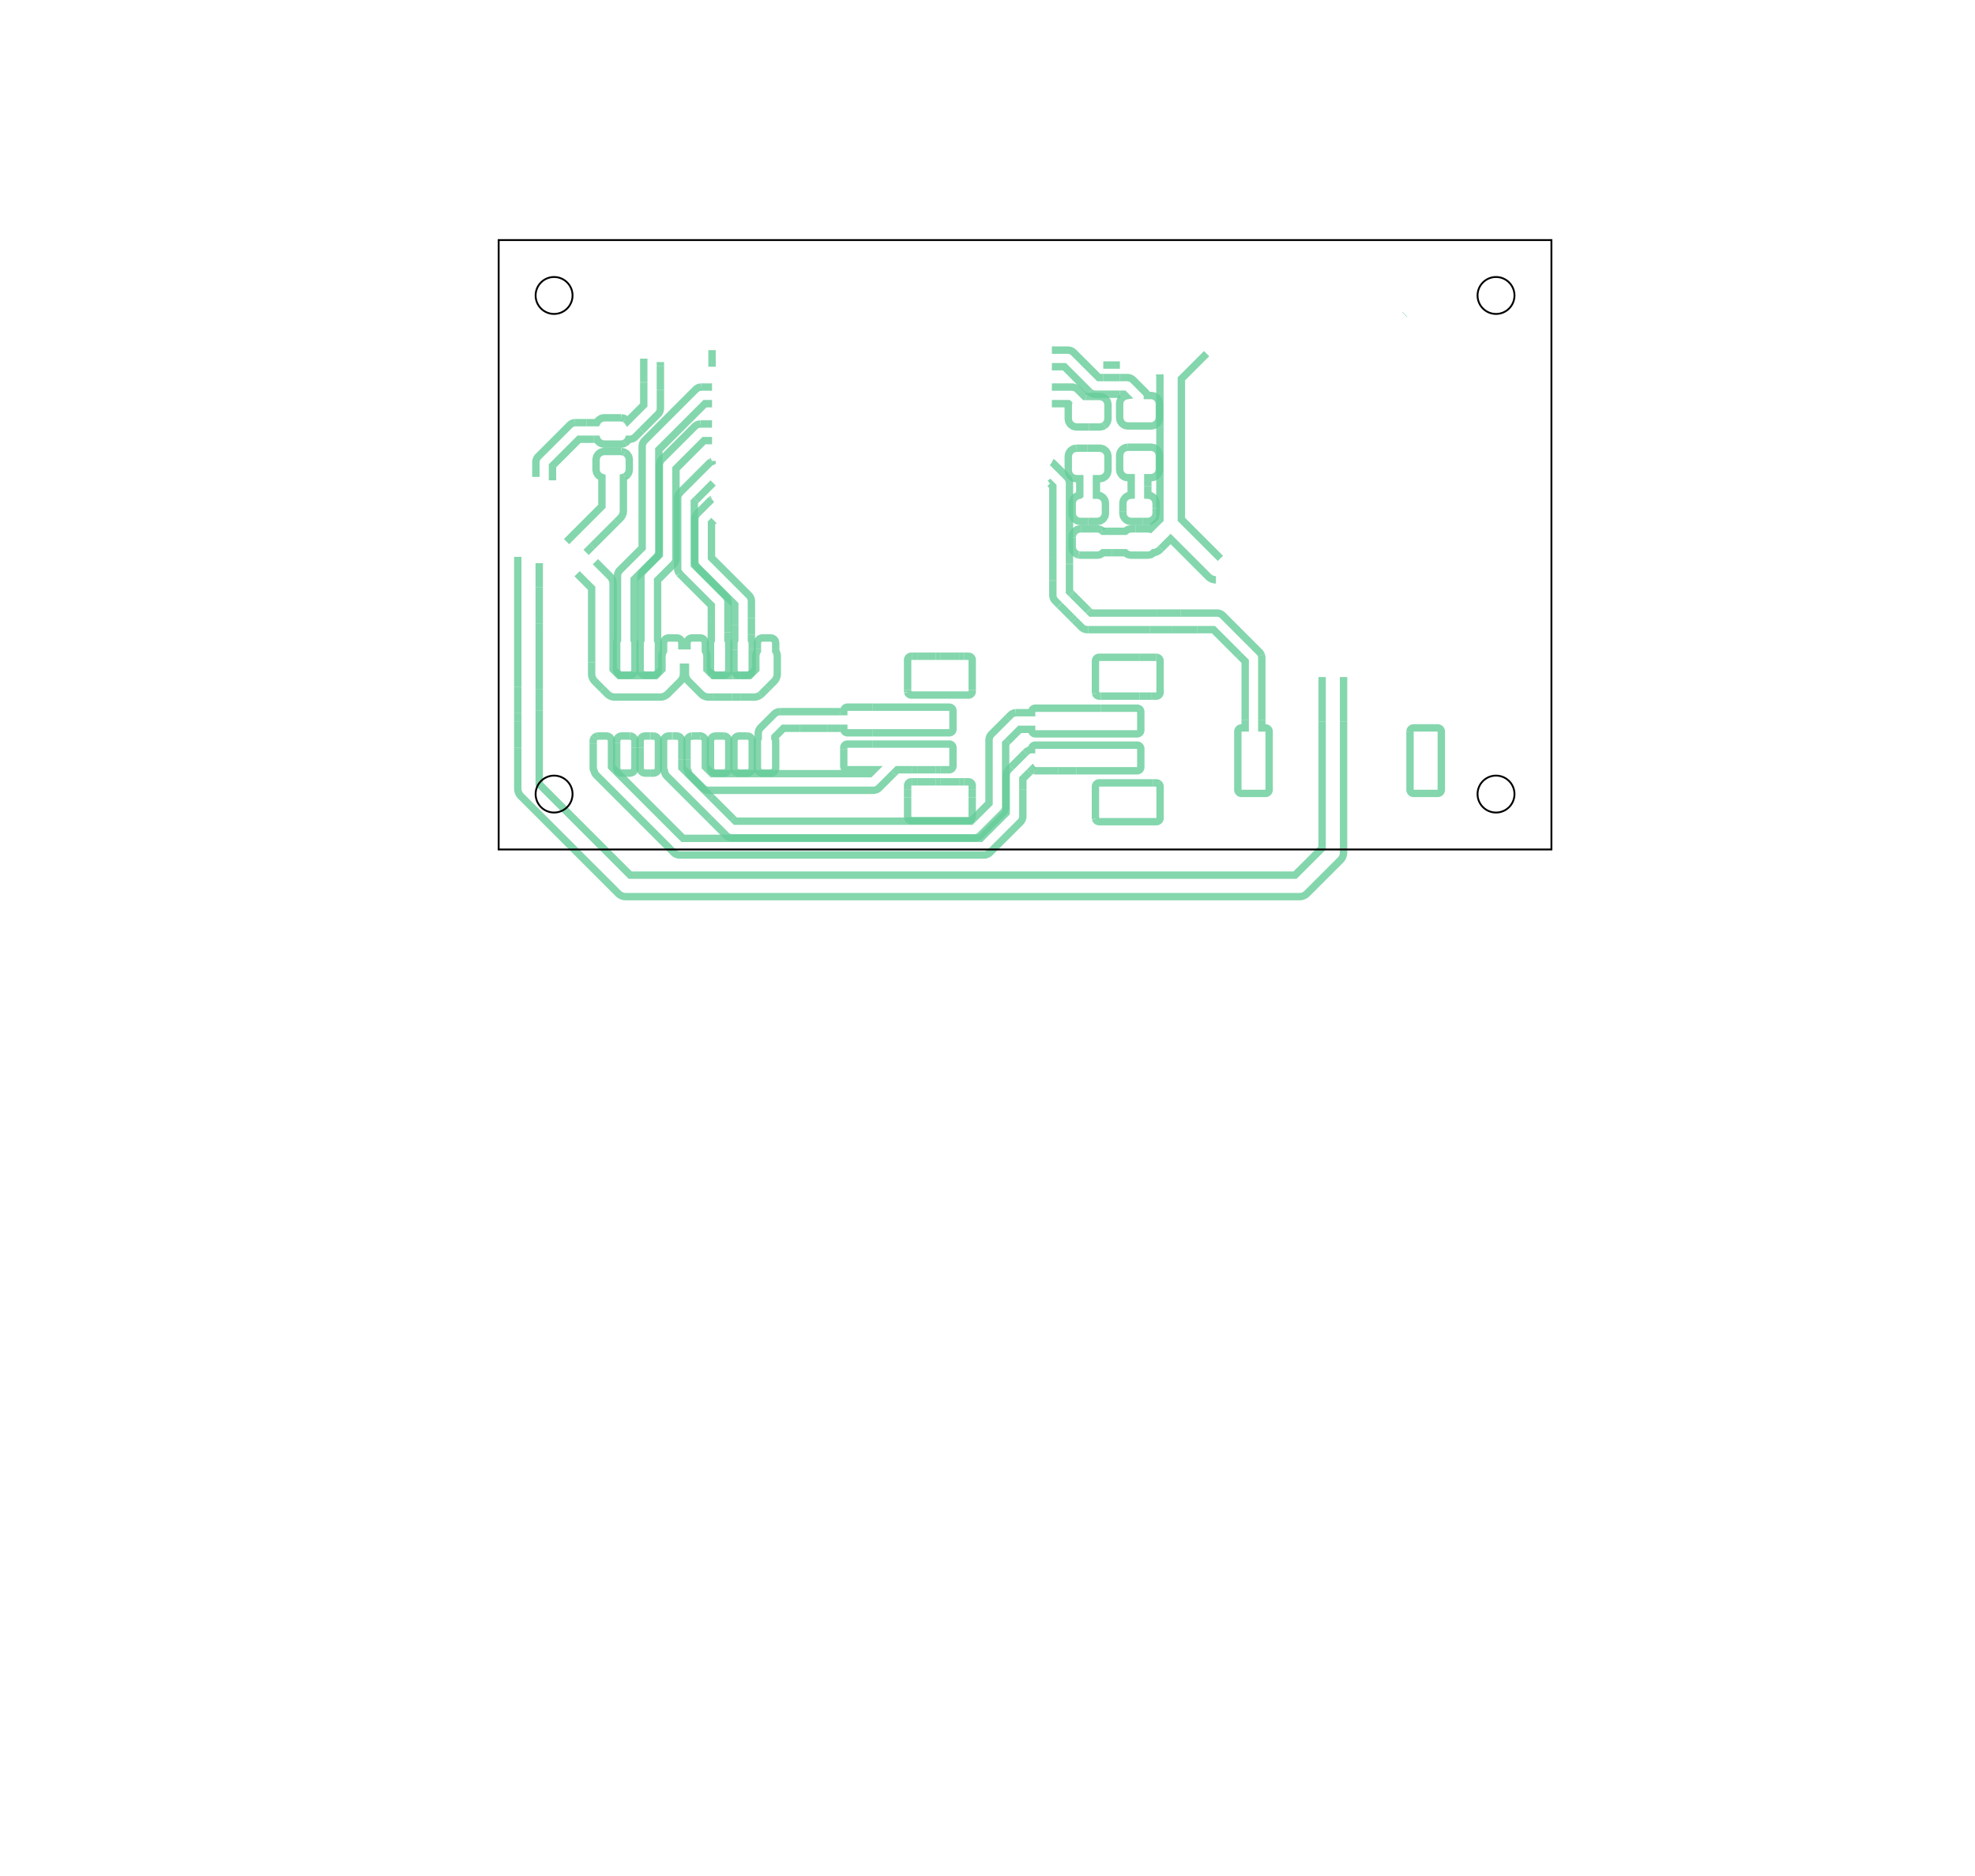 <svg xmlns="http://www.w3.org/2000/svg" viewBox="0 0 106.934 101.566" width="106.934mm" height="101.566mm">
                    <g><polyline fill="none" stroke="#66cc99" stroke-width="0.4" points="28.034,30.154 28.034,37.188" opacity="0.8" /><polyline fill="none" stroke="#66cc99" stroke-width="0.4" points="28.034,37.188 28.034,38.588" opacity="0.8" /><polyline fill="none" stroke="#66cc99" stroke-width="0.4" points="28.034,38.588 28.034,39.088" opacity="0.8" /><polyline fill="none" stroke="#66cc99" stroke-width="0.4" points="28.034,39.088 28.034,40.488" opacity="0.8" /><polyline fill="none" stroke="#66cc99" stroke-width="0.4" points="28.034,40.488 28.034,42.704 28.034,42.713 28.036,42.751 28.038,42.77 28.043,42.807 28.047,42.826 28.056,42.863 28.062,42.882 28.075,42.917 28.082,42.935 28.098,42.969 28.107,42.986 28.127,43.018 28.137,43.034 28.16,43.064 28.172,43.08 28.197,43.107 28.204,43.114 33.473,48.383 33.48,48.39 33.508,48.415 33.523,48.427 33.553,48.45 33.569,48.461 33.601,48.48 33.618,48.489 33.652,48.505 33.67,48.513 33.706,48.525 33.724,48.531 33.761,48.54 33.78,48.544 33.817,48.549 33.836,48.551 33.874,48.553 33.884,48.553 70.358,48.553 70.368,48.553 70.405,48.551 70.425,48.549 70.462,48.544 70.481,48.54 70.517,48.531 70.536,48.525 70.571,48.513 70.589,48.505 70.623,48.489 70.64,48.48 70.672,48.461 70.689,48.45 70.719,48.427 70.734,48.415 70.762,48.39 70.769,48.383 72.576,46.576 72.582,46.569 72.608,46.541 72.62,46.526 72.642,46.496 72.653,46.48 72.672,46.448 72.682,46.431 72.698,46.397 72.705,46.379 72.718,46.343 72.723,46.325 72.732,46.288 72.736,46.269 72.742,46.232 72.744,46.213 72.746,46.175 72.746,46.165 72.746,39.063" opacity="0.8" /><polyline fill="none" stroke="#66cc99" stroke-width="0.4" points="72.746,39.063 72.746,36.663" opacity="0.8" /><polyline fill="none" stroke="#66cc99" stroke-width="0.4" points="66.077,30.237 63.964,28.124 63.964,20.517 65.33,19.151" opacity="0.8" /><polyline fill="none" stroke="#66cc99" stroke-width="0.4" points="76.062,17.021 76.062,17.021 76.045,17.038" opacity="0.8" /><polyline fill="none" stroke="#66cc99" stroke-width="0.4" points="62.792,20.276 62.792,20.296 62.794,20.333 62.796,20.353 62.801,20.39 62.802,20.391 62.802,28.124 62.792,28.133" opacity="0.8" /><polyline fill="none" stroke="#66cc99" stroke-width="0.4" points="62.792,28.133 62.267,28.658 62.186,28.642 62.166,28.639 62.147,28.638 61.484,28.638" opacity="0.8" /><polyline fill="none" stroke="#66cc99" stroke-width="0.4" points="61.484,28.638 61.247,28.638 61.227,28.639 61.208,28.642 61.112,28.661 61.093,28.665 61.074,28.672 61.057,28.68 61.04,28.69 60.959,28.745 60.943,28.756 60.929,28.769 59.721,28.769 59.715,28.763" opacity="0.8" /><polyline fill="none" stroke="#66cc99" stroke-width="0.4" points="59.715,28.763 59.707,28.756 59.691,28.745 59.691,28.745" opacity="0.8" /><polyline fill="none" stroke="#66cc99" stroke-width="0.4" points="59.691,28.745 59.61,28.69 59.593,28.68 59.576,28.672 59.557,28.665 59.538,28.661 59.442,28.642 59.423,28.639 59.403,28.638 58.525,28.638" opacity="0.8" /><polyline fill="none" stroke="#66cc99" stroke-width="0.4" points="58.525,28.638 58.503,28.638 58.484,28.639 58.464,28.642 58.369,28.661 58.35,28.665 58.331,28.672 58.313,28.68 58.297,28.69 58.216,28.745 58.2,28.756 58.185,28.77 58.172,28.784 58.16,28.8 58.106,28.881 58.096,28.898 58.088,28.916 58.081,28.934 58.076,28.953 58.057,29.049 58.054,29.068 58.053,29.088 58.053,29.11" opacity="0.8" /><polyline fill="none" stroke="#66cc99" stroke-width="0.4" points="58.053,29.11 58.053,29.613 58.054,29.632 58.057,29.652 58.076,29.747 58.081,29.766 58.088,29.785 58.096,29.803 58.106,29.82 58.16,29.901 58.172,29.916 58.185,29.931 58.2,29.944 58.216,29.956 58.297,30.01 58.313,30.02 58.331,30.028 58.35,30.035 58.369,30.04 58.391,30.044" opacity="0.8" /><polyline fill="none" stroke="#66cc99" stroke-width="0.4" points="58.391,30.044 58.427,30.051" opacity="0.8" /><polyline fill="none" stroke="#66cc99" stroke-width="0.4" points="58.427,30.051 58.464,30.059 58.484,30.062 58.503,30.063 59.403,30.063 59.423,30.062 59.442,30.059 59.538,30.04 59.557,30.035 59.576,30.028 59.593,30.02 59.61,30.01 59.691,29.956 59.707,29.944 59.721,29.931 60.19,29.931" opacity="0.8" /><polyline fill="none" stroke="#66cc99" stroke-width="0.4" points="60.19,29.931 60.929,29.931 60.943,29.944 60.959,29.956 61.04,30.01 61.057,30.02 61.074,30.028 61.093,30.035 61.112,30.04 61.208,30.059 61.227,30.062 61.247,30.063 62.147,30.063 62.166,30.062 62.186,30.059 62.281,30.04 62.3,30.035 62.319,30.028 62.337,30.02 62.353,30.01 62.434,29.956 62.45,29.944 62.465,29.931 62.469,29.926 62.5,29.922 62.52,29.918 62.556,29.909 62.575,29.903 62.61,29.891 62.628,29.883 62.662,29.867 62.679,29.858 62.711,29.839 62.727,29.828 62.757,29.805 62.773,29.793 62.8,29.768 62.807,29.761 62.862,29.706" opacity="0.8" /><polyline fill="none" stroke="#66cc99" stroke-width="0.4" points="62.862,29.706 63.383,29.186 65.425,31.229 65.432,31.235 65.46,31.26 65.475,31.273 65.505,31.295 65.522,31.306 65.554,31.325 65.571,31.335 65.605,31.351 65.623,31.358 65.658,31.371 65.677,31.376 65.713,31.385 65.732,31.389 65.769,31.395 65.789,31.397 65.826,31.399 65.836,31.399" opacity="0.8" /><polyline fill="none" stroke="#66cc99" stroke-width="0.4" points="71.584,36.663 71.584,39.063" opacity="0.8" /><polyline fill="none" stroke="#66cc99" stroke-width="0.4" points="71.584,39.063 71.584,45.925 70.117,47.391 34.124,47.391 29.196,42.463 29.196,38.469" opacity="0.8" /><polyline fill="none" stroke="#66cc99" stroke-width="0.4" points="29.196,38.469 29.196,37.307" opacity="0.8" /><polyline fill="none" stroke="#66cc99" stroke-width="0.4" points="29.196,37.307 29.196,33.758" opacity="0.8" /><polyline fill="none" stroke="#66cc99" stroke-width="0.4" points="29.196,33.758 29.196,31.808" opacity="0.8" /><polyline fill="none" stroke="#66cc99" stroke-width="0.4" points="29.196,31.808 29.196,30.494" opacity="0.8" /><polyline fill="none" stroke="#66cc99" stroke-width="0.4" points="31.245,31.068 32.033,31.855 32.033,35.55 32.033,35.862" opacity="0.8" /><polyline fill="none" stroke="#66cc99" stroke-width="0.4" points="32.033,35.862 32.033,36.486 32.033,36.496 32.035,36.533 32.037,36.553 32.042,36.59 32.046,36.609 32.055,36.645 32.061,36.664 32.073,36.699 32.081,36.717 32.097,36.751 32.106,36.768 32.125,36.801 32.136,36.817 32.158,36.847 32.171,36.862 32.196,36.89 32.203,36.897 32.613,37.307" opacity="0.8" /><polyline fill="none" stroke="#66cc99" stroke-width="0.4" points="32.613,37.307 32.883,37.577 32.89,37.584 32.918,37.609 32.933,37.621 32.963,37.644 32.979,37.655 33.011,37.674 33.029,37.683 33.063,37.699 33.081,37.707 33.116,37.719 33.135,37.725 33.171,37.734 33.19,37.738 33.227,37.743 33.247,37.745 33.284,37.747 33.294,37.747 35.67,37.747" opacity="0.8" /><polyline fill="none" stroke="#66cc99" stroke-width="0.4" points="35.67,37.747 35.743,37.747 35.753,37.747 35.791,37.745 35.81,37.743 35.847,37.738 35.866,37.734 35.903,37.725 35.921,37.719 35.957,37.707 35.975,37.699 36.008,37.683 36.026,37.674 36.058,37.655 36.074,37.644 36.104,37.621 36.119,37.609 36.147,37.584 36.154,37.577 36.834,36.897 36.841,36.89 36.866,36.862 36.879,36.847 36.901,36.817 36.912,36.801 36.931,36.768 36.94,36.751 36.956,36.717 36.964,36.699 36.977,36.664 36.982,36.645 36.991,36.609 36.995,36.59 37.001,36.553 37.003,36.533 37.004,36.496 37.005,36.486 37.005,36.131 37.113,36.131 37.113,36.486 37.113,36.496 37.115,36.533 37.117,36.553 37.122,36.59 37.126,36.609 37.135,36.645 37.141,36.664 37.153,36.699 37.161,36.717 37.177,36.751 37.186,36.768 37.205,36.801 37.216,36.817 37.238,36.847 37.251,36.862 37.276,36.89 37.283,36.897 37.963,37.577 37.97,37.584 37.998,37.609 38.013,37.621 38.043,37.644 38.059,37.655 38.091,37.674 38.109,37.683 38.143,37.699 38.161,37.707 38.196,37.719 38.215,37.725 38.251,37.734 38.27,37.738 38.307,37.743 38.327,37.745 38.364,37.747 38.374,37.747 38.62,37.747" opacity="0.8" /><polyline fill="none" stroke="#66cc99" stroke-width="0.4" points="38.62,37.747 39.621,37.747" opacity="0.8" /><polyline fill="none" stroke="#66cc99" stroke-width="0.4" points="39.621,37.747 40.114,37.747" opacity="0.8" /><polyline fill="none" stroke="#66cc99" stroke-width="0.4" points="40.114,37.747 40.823,37.747 40.833,37.747 40.871,37.745 40.89,37.743 40.927,37.738 40.946,37.734 40.983,37.725 41.001,37.719 41.037,37.707 41.055,37.699 41.088,37.683 41.106,37.674 41.138,37.655 41.154,37.644 41.168,37.633" opacity="0.8" /><polyline fill="none" stroke="#66cc99" stroke-width="0.4" points="41.168,37.633 41.184,37.621 41.199,37.609 41.227,37.584 41.234,37.577 41.569,37.242" opacity="0.8" /><polyline fill="none" stroke="#66cc99" stroke-width="0.4" points="41.569,37.242 41.914,36.897 41.921,36.89 41.946,36.862 41.959,36.847 41.981,36.817 41.992,36.801 42.011,36.768 42.02,36.751 42.036,36.717 42.044,36.699 42.057,36.664 42.062,36.645 42.071,36.609 42.075,36.59 42.081,36.553 42.083,36.533 42.084,36.496 42.085,36.486 42.085,35.55 42.084,35.54 42.083,35.503 42.081,35.484 42.075,35.447 42.071,35.427 42.062,35.391 42.057,35.372 42.044,35.337 42.036,35.319 42.02,35.285 42.011,35.268 41.999,35.247 41.999,35.121" opacity="0.8" /><polyline fill="none" stroke="#66cc99" stroke-width="0.4" points="41.999,35.121 41.999,34.819 41.998,34.799 41.995,34.78 41.989,34.752 41.984,34.733 41.978,34.714 41.969,34.696 41.959,34.68 41.943,34.656 41.932,34.64 41.918,34.625 41.904,34.612 41.888,34.601 41.864,34.585 41.847,34.574 41.83,34.566 41.811,34.559 41.792,34.555 41.764,34.549 41.744,34.546 41.725,34.545 41.282,34.545 41.263,34.546 41.243,34.549 41.215,34.555 41.196,34.559 41.178,34.566 41.16,34.574 41.143,34.585 41.119,34.601 41.103,34.612 41.089,34.625 41.076,34.64 41.064,34.656 41.048,34.68 41.038,34.696 41.029,34.714 41.023,34.733 41.018,34.752 41.012,34.78 41.01,34.799 41.009,34.819 41.009,35.125" opacity="0.8" /><polyline fill="none" stroke="#66cc99" stroke-width="0.4" points="41.009,35.125 41.009,35.247 40.996,35.268 40.987,35.285 40.971,35.319 40.963,35.337 40.951,35.372 40.945,35.391 40.936,35.427 40.932,35.447 40.927,35.484 40.925,35.503 40.923,35.54 40.923,35.55 40.923,36.245 40.583,36.585 40.069,36.585" opacity="0.8" /><polyline fill="none" stroke="#66cc99" stroke-width="0.4" points="40.069,36.585 39.67,36.585" opacity="0.8" /><polyline fill="none" stroke="#66cc99" stroke-width="0.4" points="39.67,36.585 38.614,36.585 38.57,36.541" opacity="0.8" /><polyline fill="none" stroke="#66cc99" stroke-width="0.4" points="38.57,36.541 38.275,36.245 38.275,35.55 38.274,35.54 38.273,35.503 38.271,35.484 38.265,35.447 38.261,35.427 38.252,35.391 38.247,35.372 38.234,35.337 38.226,35.319 38.21,35.285 38.201,35.268 38.189,35.247 38.189,34.819 38.188,34.799 38.185,34.78 38.179,34.752 38.174,34.733 38.168,34.714 38.159,34.696 38.149,34.68 38.133,34.656 38.122,34.64 38.108,34.625 38.094,34.612 38.078,34.601 38.054,34.585 38.037,34.574 38.02,34.566 38.001,34.559 37.982,34.555 37.954,34.549 37.934,34.546 37.915,34.545 37.472,34.545 37.453,34.546 37.433,34.549 37.405,34.555 37.386,34.559 37.368,34.566 37.35,34.574 37.333,34.585 37.309,34.601 37.293,34.612 37.279,34.625 37.266,34.64 37.254,34.656 37.238,34.68 37.228,34.696 37.219,34.714 37.213,34.733 37.208,34.752 37.202,34.78 37.2,34.799 37.199,34.819 37.199,34.969 36.919,34.969 36.919,34.819 36.918,34.799 36.915,34.78 36.909,34.752 36.904,34.733 36.898,34.714 36.889,34.696 36.879,34.68 36.863,34.656 36.852,34.64 36.838,34.625 36.824,34.612 36.808,34.601 36.784,34.585 36.767,34.574 36.75,34.566 36.731,34.559 36.712,34.555 36.684,34.549 36.664,34.546 36.645,34.545 36.202,34.545 36.183,34.546 36.163,34.549 36.135,34.555 36.116,34.559 36.098,34.566 36.08,34.574 36.063,34.585 36.039,34.601 36.023,34.612 36.009,34.625 35.996,34.64 35.984,34.656 35.968,34.68 35.958,34.696 35.949,34.714 35.943,34.733 35.938,34.752 35.932,34.78 35.93,34.799 35.929,34.819 35.929,35.247 35.916,35.268 35.907,35.285 35.891,35.319 35.883,35.337 35.871,35.372 35.865,35.391 35.856,35.427 35.852,35.447 35.847,35.484 35.845,35.503 35.843,35.54 35.843,35.55 35.843,36.245 35.503,36.585 33.534,36.585 33.195,36.245 33.195,35.55 33.195,31.615 33.194,31.605 33.193,31.567 33.191,31.548 33.185,31.511 33.181,31.492 33.172,31.455 33.167,31.437 33.154,31.401 33.146,31.383 33.13,31.35 33.121,31.332 33.102,31.3 33.091,31.284 33.069,31.254 33.056,31.239 33.031,31.211 33.024,31.204 32.237,30.416" opacity="0.8" /><polyline fill="none" stroke="#66cc99" stroke-width="0.4" points="31.733,29.913 32.068,29.578" opacity="0.8" /><polyline fill="none" stroke="#66cc99" stroke-width="0.4" points="32.068,29.578 33.381,28.265" opacity="0.8" /><polyline fill="none" stroke="#66cc99" stroke-width="0.4" points="33.381,28.265 33.583,28.063 33.59,28.056 33.615,28.028 33.628,28.013 33.65,27.983 33.661,27.967 33.68,27.935 33.689,27.917 33.705,27.884 33.713,27.865 33.725,27.83 33.731,27.811 33.74,27.775 33.744,27.756 33.749,27.719 33.751,27.699 33.753,27.662 33.753,27.652 33.753,25.852 33.757,25.851 33.776,25.846 33.795,25.839 33.812,25.831 33.829,25.821 33.84,25.814" opacity="0.8" /><polyline fill="none" stroke="#66cc99" stroke-width="0.4" points="33.84,25.814 33.91,25.767 33.926,25.755 33.941,25.742 33.954,25.727 33.965,25.712 34.02,25.63 34.03,25.614 34.038,25.596 34.045,25.577 34.05,25.558 34.069,25.463 34.071,25.443 34.072,25.424 34.072,24.899 34.071,24.879 34.069,24.86 34.05,24.764 34.045,24.745 34.038,24.726 34.03,24.709 34.02,24.692 33.965,24.611 33.954,24.595 33.941,24.58 33.926,24.567 33.91,24.556 33.84,24.509" opacity="0.8" /><polyline fill="none" stroke="#66cc99" stroke-width="0.4" points="33.84,24.509 33.829,24.501 33.812,24.491 33.795,24.483 33.776,24.476 33.757,24.472 33.661,24.452 33.642,24.45 33.632,24.449" opacity="0.8" /><polyline fill="none" stroke="#66cc99" stroke-width="0.4" points="33.632,24.449 33.622,24.449 32.722,24.449 32.703,24.45 32.683,24.452 32.588,24.472 32.569,24.476 32.55,24.483 32.532,24.491 32.516,24.501 32.435,24.556 32.419,24.567 32.404,24.58 32.391,24.595 32.379,24.611 32.325,24.692 32.315,24.709 32.307,24.726 32.3,24.745 32.295,24.764 32.276,24.86 32.273,24.879 32.272,24.899 32.272,25.424 32.273,25.443 32.276,25.463 32.295,25.558 32.3,25.577 32.307,25.596 32.315,25.614 32.325,25.63 32.379,25.712 32.391,25.727 32.404,25.742 32.419,25.755 32.435,25.767 32.516,25.821 32.532,25.831 32.55,25.839 32.569,25.846 32.588,25.851 32.591,25.852 32.591,27.412 30.674,29.329" opacity="0.8" /><polyline fill="none" stroke="#66cc99" stroke-width="0.4" points="59.736,19.768 60.636,19.768" opacity="0.8" /><polyline fill="none" stroke="#66cc99" stroke-width="0.4" points="56.952,21.859 57.843,21.859 57.848,21.864 57.844,21.881 57.841,21.901 57.84,21.92 57.84,22.67 57.841,22.69 57.844,22.709 57.863,22.805 57.868,22.824 57.875,22.842 57.883,22.86 57.893,22.877 57.947,22.958 57.959,22.974 57.972,22.988 57.987,23.002 58.003,23.013 58.084,23.068 58.101,23.078 58.118,23.086 58.137,23.093 58.156,23.097 58.251,23.116 58.271,23.119 58.291,23.12 58.968,23.12" opacity="0.8" /><polyline fill="none" stroke="#66cc99" stroke-width="0.4" points="58.968,23.12 59.541,23.12 59.56,23.119 59.58,23.116 59.675,23.097 59.694,23.093 59.713,23.086 59.73,23.078 59.747,23.068 59.787,23.041" opacity="0.8" /><polyline fill="none" stroke="#66cc99" stroke-width="0.4" points="59.787,23.041 59.828,23.013 59.844,23.002 59.859,22.988 59.872,22.974 59.884,22.958 59.938,22.877 59.948,22.86 59.956,22.842 59.963,22.824 59.968,22.805 59.987,22.709 59.99,22.69 59.99,22.67 59.99,22.541" opacity="0.8" /><polyline fill="none" stroke="#66cc99" stroke-width="0.4" points="59.99,22.541 59.99,21.92 59.99,21.901 59.987,21.881 59.968,21.786 59.963,21.767 59.956,21.748 59.948,21.73 59.938,21.713 59.884,21.632 59.872,21.617 59.859,21.602 59.844,21.589 59.828,21.577 59.747,21.523 59.73,21.513 59.713,21.505 59.694,21.498 59.675,21.493 59.58,21.474 59.56,21.471 59.541,21.47 58.785,21.47" opacity="0.8" /><polyline fill="none" stroke="#66cc99" stroke-width="0.4" points="58.785,21.47 58.727,21.47 58.348,21.091 58.341,21.084 58.322,21.068 58.307,21.055 58.288,21.041 58.271,21.03 58.25,21.017 58.233,21.008 58.211,20.997 58.193,20.99 58.169,20.982 58.151,20.976 58.127,20.97 58.108,20.966 58.083,20.963 58.064,20.961 58.039,20.959 58.029,20.959 56.952,20.959" opacity="0.8" /><polyline fill="none" stroke="#66cc99" stroke-width="0.4" points="31.13,22.888 31.11,22.89 31.086,22.893 31.067,22.897 31.043,22.903 31.024,22.909 31.001,22.917 30.983,22.924 30.961,22.935 30.943,22.944 30.922,22.957 30.906,22.968 30.886,22.982 30.871,22.995 30.853,23.011 30.846,23.018 29.146,24.718 29.139,24.725 29.123,24.743 29.11,24.758 29.095,24.778 29.085,24.794 29.072,24.815 29.063,24.833 29.052,24.855 29.045,24.873 29.036,24.896 29.031,24.915 29.025,24.939 29.021,24.958 29.017,24.982 29.015,25.002 29.014,25.026 29.014,25.036 29.014,25.823" opacity="0.8" /><polyline fill="none" stroke="#66cc99" stroke-width="0.4" points="29.914,26.01 29.914,25.222 31.35,23.786 32.137,23.786" opacity="0.8" /><polyline fill="none" stroke="#66cc99" stroke-width="0.4" points="32.137,23.786 32.314,23.786 32.315,23.789 32.325,23.805 32.379,23.887 32.391,23.902 32.404,23.917 32.419,23.93 32.435,23.942 32.516,23.996 32.532,24.006 32.55,24.014 32.569,24.021 32.588,24.026 32.683,24.045 32.703,24.048 32.722,24.049 33.622,24.049 33.642,24.048 33.661,24.045 33.757,24.026 33.776,24.021 33.795,24.014 33.812,24.006 33.829,23.996 33.84,23.989" opacity="0.8" /><polyline fill="none" stroke="#66cc99" stroke-width="0.4" points="33.84,23.989 33.91,23.942 33.926,23.93 33.941,23.917 33.954,23.902 33.965,23.887 34.02,23.805 34.03,23.789 34.031,23.786 34.085,23.786 34.095,23.786 34.119,23.785 34.139,23.783 34.163,23.779 34.182,23.775 34.206,23.769 34.225,23.764 34.248,23.755 34.266,23.748 34.288,23.737 34.306,23.728 34.327,23.716 34.343,23.705 34.363,23.69 34.378,23.678 34.396,23.661 34.403,23.654 34.74,23.317" opacity="0.8" /><polyline fill="none" stroke="#66cc99" stroke-width="0.4" points="34.74,23.317 35.624,22.433 35.631,22.426 35.647,22.408 35.66,22.393 35.675,22.373 35.685,22.357 35.698,22.336 35.707,22.318 35.718,22.296 35.725,22.278 35.734,22.255 35.739,22.236 35.745,22.212 35.749,22.193 35.753,22.169 35.755,22.149 35.756,22.125 35.756,22.115 35.756,21.108" opacity="0.8" /><polyline fill="none" stroke="#66cc99" stroke-width="0.4" points="35.756,21.108 35.756,19.835" opacity="0.8" /><polyline fill="none" stroke="#66cc99" stroke-width="0.4" points="35.756,19.835 35.756,19.606" opacity="0.8" /><polyline fill="none" stroke="#66cc99" stroke-width="0.4" points="34.856,19.42 34.856,20.692" opacity="0.8" /><polyline fill="none" stroke="#66cc99" stroke-width="0.4" points="34.856,20.692 34.856,20.735" opacity="0.8" /><polyline fill="none" stroke="#66cc99" stroke-width="0.4" points="34.856,20.735 34.856,21.929 33.979,22.806 33.965,22.786 33.954,22.77 33.941,22.755 33.926,22.742 33.91,22.731 33.84,22.684" opacity="0.8" /><polyline fill="none" stroke="#66cc99" stroke-width="0.4" points="33.84,22.684 33.829,22.676 33.812,22.666 33.795,22.658 33.776,22.651 33.757,22.647 33.661,22.627 33.642,22.625 33.632,22.624" opacity="0.8" /><polyline fill="none" stroke="#66cc99" stroke-width="0.4" points="33.632,22.624 33.622,22.624 32.722,22.624 32.703,22.625 32.683,22.627 32.588,22.647 32.569,22.651 32.55,22.658 32.532,22.666 32.516,22.676 32.435,22.731 32.419,22.742 32.404,22.755 32.391,22.77 32.379,22.786 32.325,22.867 32.315,22.884 32.314,22.886 31.765,22.886" opacity="0.8" /><polyline fill="none" stroke="#66cc99" stroke-width="0.4" points="31.765,22.886 31.164,22.886 31.154,22.886 31.13,22.888" opacity="0.8" /><polyline fill="none" stroke="#66cc99" stroke-width="0.4" points="58.271,24.271 58.251,24.274 58.156,24.293 58.137,24.298 58.118,24.305 58.101,24.313 58.084,24.323 58.003,24.377 57.987,24.389 57.972,24.402 57.959,24.417 57.947,24.432 57.893,24.513 57.883,24.53 57.875,24.548 57.868,24.567 57.863,24.586 57.844,24.681 57.841,24.701 57.84,24.72 57.84,25.47 57.841,25.49 57.844,25.509 57.863,25.605 57.868,25.624 57.875,25.642 57.883,25.66 57.893,25.677 57.947,25.758 57.959,25.774 57.972,25.788 57.987,25.802 58.003,25.813 58.084,25.868 58.101,25.878 58.118,25.886 58.137,25.893 58.156,25.897 58.251,25.916 58.271,25.919 58.291,25.92 58.465,25.92 58.465,26.816 58.464,26.817 58.369,26.836 58.35,26.84 58.331,26.847 58.313,26.855 58.297,26.865 58.216,26.92 58.2,26.931 58.185,26.945 58.172,26.959 58.16,26.975 58.106,27.056 58.096,27.073 58.088,27.091 58.081,27.109 58.076,27.128 58.057,27.224 58.054,27.243 58.053,27.263 58.053,27.788 58.054,27.807 58.057,27.827 58.076,27.922 58.081,27.941 58.088,27.96 58.096,27.978 58.106,27.995 58.16,28.076 58.172,28.091 58.185,28.106 58.2,28.119 58.216,28.131 58.297,28.185 58.313,28.195 58.331,28.203 58.35,28.21 58.369,28.215 58.464,28.234 58.484,28.237 58.503,28.238 58.925,28.238" opacity="0.8" /><polyline fill="none" stroke="#66cc99" stroke-width="0.4" points="58.925,28.238 59.403,28.238 59.423,28.237 59.442,28.234 59.538,28.215 59.557,28.21 59.576,28.203 59.593,28.195 59.61,28.185 59.691,28.131 59.707,28.119 59.722,28.106 59.735,28.091 59.746,28.076 59.801,27.995 59.811,27.978 59.819,27.96 59.826,27.941 59.831,27.922 59.85,27.827 59.852,27.807 59.853,27.788 59.853,27.263 59.852,27.243 59.85,27.224 59.831,27.128 59.826,27.109 59.819,27.091 59.811,27.073 59.801,27.056 59.746,26.975 59.735,26.959 59.722,26.945 59.707,26.931 59.691,26.92 59.61,26.865 59.593,26.855 59.576,26.847 59.557,26.84 59.538,26.836 59.442,26.817 59.423,26.814 59.403,26.813 59.365,26.813 59.365,25.92 59.541,25.92 59.56,25.919 59.58,25.916 59.675,25.897 59.694,25.893 59.713,25.886 59.73,25.878 59.747,25.868 59.828,25.813 59.844,25.802 59.859,25.788 59.872,25.774 59.884,25.758 59.938,25.677 59.948,25.66 59.956,25.642 59.963,25.624 59.968,25.605 59.987,25.509 59.99,25.49 59.99,25.47 59.99,24.72 59.99,24.701 59.987,24.681 59.968,24.586 59.963,24.567 59.956,24.548 59.948,24.53 59.938,24.513 59.884,24.432 59.872,24.417 59.859,24.402 59.844,24.389 59.828,24.377 59.747,24.323 59.73,24.313 59.713,24.305 59.694,24.298 59.675,24.293 59.58,24.274 59.56,24.271 59.541,24.27 58.866,24.27" opacity="0.8" /><polyline fill="none" stroke="#66cc99" stroke-width="0.4" points="58.866,24.27 58.291,24.27 58.271,24.271" opacity="0.8" /><polyline fill="none" stroke="#66cc99" stroke-width="0.4" points="56.952,19.859 57.631,19.859 58.982,21.211" opacity="0.8" /><polyline fill="none" stroke="#66cc99" stroke-width="0.4" points="58.982,21.211 58.985,21.214 58.992,21.221 59.011,21.237 59.026,21.25 59.046,21.264 59.062,21.275 59.083,21.288 59.1,21.297 59.122,21.308 59.141,21.315 59.164,21.323 59.182,21.329 59.206,21.335 59.225,21.339 59.25,21.342 59.269,21.344 59.294,21.346 59.304,21.346 60.636,21.346" opacity="0.8" /><polyline fill="none" stroke="#66cc99" stroke-width="0.4" points="60.636,21.346 60.85,21.346 60.943,21.439 60.937,21.44 60.918,21.445 60.899,21.451 60.882,21.46 60.865,21.47 60.784,21.524 60.768,21.536 60.753,21.549 60.74,21.563 60.729,21.579 60.674,21.66 60.664,21.677 60.656,21.695 60.649,21.713 60.644,21.732 60.625,21.828 60.623,21.847 60.622,21.867 60.622,22.617 60.623,22.637 60.625,22.656 60.644,22.752 60.649,22.771 60.656,22.789 60.664,22.807 60.674,22.824 60.729,22.905 60.74,22.921 60.753,22.935 60.768,22.948 60.784,22.96 60.865,23.014 60.882,23.024 60.899,23.033 60.918,23.039 60.937,23.044 61.033,23.063 61.052,23.066 61.072,23.067 62.322,23.067 62.341,23.066 62.361,23.063 62.456,23.044 62.475,23.039 62.494,23.033 62.512,23.024 62.528,23.014 62.609,22.96 62.625,22.948 62.64,22.935 62.653,22.921 62.665,22.905 62.719,22.824 62.729,22.807 62.737,22.789 62.744,22.771 62.749,22.752 62.768,22.656 62.771,22.637 62.772,22.617 62.772,21.867 62.771,21.847 62.768,21.828 62.749,21.732 62.744,21.713 62.737,21.695 62.729,21.677 62.719,21.66 62.665,21.579 62.653,21.563 62.64,21.549 62.625,21.536 62.609,21.524 62.528,21.47 62.512,21.46 62.494,21.451 62.475,21.445 62.456,21.44 62.361,21.421 62.341,21.418 62.322,21.417 62.124,21.417 62.124,21.416 62.116,21.393 62.108,21.375 62.098,21.353 62.089,21.336 62.076,21.315 62.065,21.298 62.05,21.279 62.038,21.263 62.022,21.245 62.015,21.238 61.354,20.578 61.347,20.571 61.329,20.554 61.314,20.542 61.294,20.527 61.278,20.516 61.257,20.504 61.24,20.495 61.217,20.484 61.199,20.477 61.176,20.468 61.157,20.463 61.134,20.457 61.114,20.453 61.09,20.449 61.071,20.447 61.046,20.446 61.036,20.446 60.636,20.446" opacity="0.8" /><polyline fill="none" stroke="#66cc99" stroke-width="0.4" points="60.636,20.446 59.736,20.446" opacity="0.8" /><polyline fill="none" stroke="#66cc99" stroke-width="0.4" points="59.736,20.446 59.49,20.446 58.135,19.091 58.128,19.084 58.11,19.068 58.095,19.055 58.075,19.041 58.059,19.03 58.038,19.017 58.02,19.008 57.998,18.997 57.98,18.99 57.957,18.982 57.938,18.976 57.914,18.97 57.895,18.966 57.871,18.963 57.851,18.961 57.827,18.959 57.817,18.959 56.952,18.959" opacity="0.8" /><polyline fill="none" stroke="#66cc99" stroke-width="0.4" points="61.072,24.217 61.052,24.218 61.033,24.221 60.937,24.24 60.918,24.245 60.899,24.251 60.882,24.26 60.865,24.27 60.784,24.324 60.768,24.336 60.753,24.349 60.74,24.363 60.729,24.379 60.674,24.46 60.664,24.477 60.656,24.495 60.649,24.513 60.644,24.532 60.625,24.628 60.623,24.647 60.622,24.667 60.622,25.417 60.623,25.437 60.625,25.456 60.644,25.552 60.649,25.571 60.656,25.589 60.664,25.607 60.674,25.624 60.729,25.705 60.74,25.721 60.753,25.735 60.768,25.748 60.784,25.76 60.865,25.814 60.882,25.824 60.899,25.833 60.918,25.839 60.937,25.844 61.033,25.863 61.052,25.866 61.072,25.867 61.247,25.867 61.247,26.813 61.227,26.814 61.208,26.817 61.112,26.836 61.093,26.84 61.074,26.847 61.057,26.855 61.04,26.865 60.959,26.92 60.943,26.931 60.928,26.945 60.915,26.959 60.904,26.975 60.849,27.056 60.839,27.073 60.831,27.091 60.824,27.109 60.819,27.128 60.8,27.224 60.798,27.243 60.797,27.263 60.797,27.682" opacity="0.8" /><polyline fill="none" stroke="#66cc99" stroke-width="0.4" points="60.797,27.682 60.797,27.788 60.798,27.807 60.8,27.827 60.819,27.922 60.824,27.941 60.831,27.96 60.839,27.978 60.849,27.995 60.904,28.076 60.915,28.091 60.928,28.106 60.943,28.119 60.959,28.131 61.04,28.185 61.057,28.195 61.074,28.203 61.093,28.21 61.112,28.215 61.208,28.234 61.227,28.237 61.247,28.238 61.884,28.238" opacity="0.8" /><polyline fill="none" stroke="#66cc99" stroke-width="0.4" points="61.884,28.238 62.147,28.238 62.166,28.237 62.186,28.234 62.281,28.215 62.3,28.21 62.319,28.203 62.337,28.195 62.353,28.185 62.434,28.131 62.45,28.119 62.465,28.106 62.478,28.091 62.49,28.076 62.544,27.995 62.554,27.978 62.562,27.96 62.569,27.941 62.574,27.922 62.593,27.827 62.596,27.807 62.597,27.788 62.597,27.525" opacity="0.8" /><polyline fill="none" stroke="#66cc99" stroke-width="0.4" points="62.597,27.525 62.597,27.263 62.596,27.243 62.593,27.224 62.574,27.128 62.569,27.109 62.562,27.091 62.554,27.073 62.544,27.056 62.49,26.975 62.478,26.959 62.465,26.945 62.45,26.931 62.434,26.92 62.353,26.865 62.337,26.855 62.319,26.847 62.3,26.84 62.281,26.836 62.186,26.817 62.166,26.814 62.147,26.813 62.147,26.332" opacity="0.8" /><polyline fill="none" stroke="#66cc99" stroke-width="0.4" points="62.147,26.332 62.147,25.867 62.322,25.867 62.341,25.866 62.361,25.863 62.456,25.844 62.475,25.839 62.494,25.833 62.512,25.824 62.528,25.814 62.609,25.76 62.625,25.748 62.64,25.735 62.653,25.721 62.665,25.705 62.719,25.624 62.729,25.607 62.737,25.589 62.744,25.571 62.749,25.552 62.768,25.456 62.771,25.437 62.772,25.417 62.772,24.667 62.771,24.647 62.768,24.628 62.749,24.532 62.744,24.513 62.737,24.495 62.729,24.477 62.719,24.46 62.665,24.379 62.653,24.363 62.64,24.349 62.625,24.336 62.609,24.324 62.528,24.27 62.512,24.26 62.494,24.251 62.475,24.245 62.456,24.24 62.361,24.221 62.341,24.218 62.322,24.217 61.072,24.217" opacity="0.8" /><polyline fill="none" stroke="#66cc99" stroke-width="0.4" points="37.973,20.959 37.949,20.961 37.929,20.963 37.905,20.966 37.886,20.97 37.862,20.976 37.843,20.982 37.82,20.99 37.802,20.997 37.78,21.008 37.763,21.017 37.741,21.03 37.725,21.041 37.705,21.055 37.69,21.068 37.672,21.084 37.665,21.091 34.902,23.854 34.895,23.861 34.879,23.88 34.866,23.895 34.851,23.914 34.841,23.931 34.828,23.952 34.819,23.969 34.808,23.991 34.801,24.009 34.792,24.033 34.787,24.051 34.781,24.075 34.777,24.094 34.773,24.119 34.771,24.138 34.77,24.163 34.77,24.172 34.77,29.666 33.565,30.87 33.559,30.877 33.542,30.896 33.53,30.911 33.515,30.93 33.504,30.947 33.492,30.968 33.482,30.985 33.472,31.007 33.464,31.025 33.456,31.048 33.45,31.067 33.444,31.091 33.441,31.11 33.437,31.135 33.435,31.154 33.434,31.179 33.434,31.188 33.434,34.671 33.428,34.68 33.418,34.696 33.409,34.714 33.403,34.733 33.398,34.752 33.392,34.78 33.39,34.799 33.389,34.819 33.389,36.282 33.39,36.301 33.392,36.321 33.398,36.349 33.403,36.368 33.409,36.386 33.418,36.404 33.428,36.421 33.444,36.445 33.456,36.461 33.469,36.475 33.483,36.488 33.499,36.5 33.523,36.516 33.54,36.526 33.558,36.534 33.576,36.541 33.595,36.546 33.623,36.551 33.643,36.554 33.662,36.555 34.105,36.555 34.124,36.554 34.144,36.551 34.172,36.546 34.191,36.541 34.21,36.534 34.227,36.526 34.244,36.516 34.268,36.5 34.284,36.488 34.298,36.475 34.312,36.461 34.323,36.445 34.339,36.421 34.349,36.404 34.358,36.386 34.364,36.368 34.369,36.349 34.375,36.321 34.378,36.301 34.379,36.282 34.379,34.819 34.378,34.799 34.375,34.78 34.369,34.752 34.364,34.733 34.358,34.714 34.349,34.696 34.339,34.68 34.334,34.671 34.334,31.375 35.538,30.17 35.545,30.163 35.561,30.145 35.574,30.13 35.589,30.11 35.599,30.094 35.612,30.073 35.621,30.055 35.632,30.033 35.639,30.015 35.648,29.992 35.653,29.973 35.659,29.949 35.663,29.93 35.667,29.906 35.669,29.886 35.67,29.862 35.67,29.852 35.67,24.359 38.17,21.859 38.552,21.859" opacity="0.8" /><polyline fill="none" stroke="#66cc99" stroke-width="0.4" points="38.552,20.959 37.983,20.959 37.973,20.959" opacity="0.8" /><polyline fill="none" stroke="#66cc99" stroke-width="0.4" points="37.925,22.959 37.901,22.961 37.881,22.963 37.857,22.966 37.838,22.97 37.814,22.976 37.795,22.982 37.772,22.99 37.754,22.997 37.732,23.008 37.714,23.017 37.693,23.03 37.677,23.041 37.657,23.055 37.642,23.068 37.624,23.084 37.617,23.091 35.832,24.876 35.825,24.883 35.809,24.901 35.796,24.917 35.781,24.936 35.771,24.953 35.758,24.974 35.749,24.991 35.738,25.013 35.731,25.031 35.722,25.054 35.717,25.073 35.711,25.097 35.707,25.116 35.703,25.14 35.701,25.16 35.7,25.184 35.7,25.194 35.7,30.051 34.835,30.915 34.829,30.923 34.829,30.923 34.829,30.923 34.82,30.932 34.812,30.941 34.812,30.941 34.812,30.941 34.806,30.948 34.8,30.956 34.8,30.956 34.8,30.956 34.792,30.966 34.785,30.976 34.785,30.976 34.785,30.976 34.78,30.984 34.774,30.992 34.774,30.992 34.774,30.992 34.768,31.002 34.762,31.013 34.762,31.013 34.762,31.013 34.757,31.022 34.752,31.03 34.752,31.03 34.752,31.03 34.747,31.041 34.742,31.052 34.742,31.052 34.742,31.052 34.738,31.062 34.734,31.071 34.734,31.071 34.734,31.071 34.73,31.082 34.726,31.094 34.726,31.094 34.726,31.094 34.723,31.103 34.72,31.112 34.72,31.112 34.72,31.112 34.717,31.124 34.714,31.136 34.714,31.136 34.714,31.136 34.712,31.146 34.711,31.156 34.711,31.156 34.711,31.156 34.709,31.168 34.707,31.18 34.707,31.18 34.707,31.18 34.706,31.19 34.705,31.199 34.705,31.199 34.705,31.199 34.704,31.212 34.704,31.224 34.704,31.224 34.704,31.224 34.704,31.234 34.704,34.671 34.698,34.68 34.688,34.696 34.679,34.714 34.673,34.733 34.668,34.752 34.662,34.78 34.66,34.799 34.659,34.819 34.659,36.282 34.66,36.301 34.662,36.321 34.668,36.349 34.673,36.368 34.679,36.386 34.688,36.404 34.698,36.421 34.714,36.445 34.726,36.461 34.739,36.475 34.753,36.488 34.769,36.5 34.793,36.516 34.81,36.526 34.828,36.534 34.846,36.541 34.865,36.546 34.893,36.551 34.913,36.554 34.932,36.555 35.375,36.555 35.394,36.554 35.414,36.551 35.442,36.546 35.461,36.541 35.48,36.534 35.497,36.526 35.514,36.516 35.538,36.5 35.554,36.488 35.568,36.475 35.582,36.461 35.593,36.445 35.609,36.421 35.619,36.404 35.628,36.386 35.634,36.368 35.639,36.349 35.645,36.321 35.648,36.301 35.649,36.282 35.649,34.819 35.648,34.799 35.645,34.78 35.639,34.752 35.634,34.733 35.628,34.714 35.619,34.696 35.609,34.68 35.604,34.671 35.604,31.42 36.468,30.555 36.475,30.548 36.475,30.548 36.475,30.548 36.483,30.539 36.491,30.53 36.491,30.53 36.491,30.53 36.498,30.523 36.504,30.515 36.504,30.515 36.504,30.515 36.511,30.505 36.519,30.495 36.519,30.495 36.519,30.495 36.524,30.487 36.529,30.479 36.529,30.479 36.529,30.479 36.536,30.468 36.542,30.458 36.542,30.458 36.542,30.458 36.547,30.449 36.551,30.441 36.551,30.441 36.551,30.441 36.557,30.43 36.562,30.418 36.562,30.418 36.562,30.418 36.566,30.409 36.569,30.4 36.569,30.4 36.569,30.4 36.573,30.389 36.578,30.377 36.578,30.377 36.578,30.377 36.58,30.368 36.583,30.358 36.583,30.358 36.583,30.358 36.586,30.347 36.589,30.335 36.589,30.335 36.589,30.335 36.591,30.325 36.593,30.315 36.593,30.315 36.593,30.315 36.595,30.303 36.597,30.291 36.597,30.291 36.597,30.291 36.598,30.281 36.599,30.272 36.599,30.272 36.599,30.272 36.599,30.259 36.6,30.247 36.6,30.247 36.6,30.247 36.6,30.237 36.6,25.381 38.121,23.859 38.552,23.859" opacity="0.8" /><polyline fill="none" stroke="#66cc99" stroke-width="0.4" points="38.552,22.959 37.935,22.959 37.925,22.959" opacity="0.8" /><polyline fill="none" stroke="#66cc99" stroke-width="0.4" points="38.497,25.017 38.476,25.03 38.459,25.041 38.44,25.055 38.424,25.068 38.406,25.084 38.399,25.091 36.824,26.666 36.817,26.674 36.801,26.692 36.788,26.707 36.786,26.709" opacity="0.8" /><polyline fill="none" stroke="#66cc99" stroke-width="0.4" points="36.786,26.709 36.773,26.727 36.763,26.743 36.75,26.764 36.741,26.781 36.73,26.803 36.723,26.822 36.714,26.845 36.709,26.863 36.703,26.887 36.699,26.907 36.695,26.931 36.693,26.95 36.692,26.975 36.692,26.985 36.692,30.778 36.692,30.788 36.693,30.812 36.695,30.832 36.699,30.856 36.703,30.875 36.709,30.899 36.714,30.918 36.723,30.941 36.73,30.959 36.741,30.981 36.75,30.999 36.763,31.02 36.773,31.036 36.786,31.054" opacity="0.8" /><polyline fill="none" stroke="#66cc99" stroke-width="0.4" points="36.786,31.054 36.788,31.056 36.801,31.071 36.817,31.089 36.824,31.096 38.514,32.786 38.514,33.659" opacity="0.8" /><polyline fill="none" stroke="#66cc99" stroke-width="0.4" points="38.514,33.659 38.514,34.671 38.508,34.68 38.498,34.696 38.489,34.714 38.483,34.733 38.478,34.752 38.472,34.78 38.47,34.799 38.469,34.819 38.469,36.282 38.47,36.301 38.472,36.321 38.478,36.349 38.483,36.368 38.489,36.386 38.498,36.404 38.508,36.421 38.524,36.445 38.536,36.461 38.549,36.475 38.563,36.488 38.57,36.494" opacity="0.8" /><polyline fill="none" stroke="#66cc99" stroke-width="0.4" points="38.57,36.494 38.579,36.5 38.603,36.516 38.62,36.526 38.638,36.534 38.656,36.541 38.675,36.546 38.703,36.551 38.723,36.554 38.742,36.555 39.185,36.555 39.204,36.554 39.224,36.551 39.252,36.546 39.271,36.541 39.29,36.534 39.307,36.526 39.324,36.516 39.348,36.5 39.364,36.488 39.378,36.475 39.392,36.461 39.403,36.445 39.419,36.421 39.429,36.404 39.438,36.386 39.444,36.368 39.449,36.349 39.455,36.321 39.458,36.301 39.459,36.282 39.459,34.819 39.458,34.799 39.455,34.78 39.449,34.752 39.444,34.733 39.438,34.714 39.429,34.696 39.419,34.68 39.414,34.671 39.414,34.237" opacity="0.8" /><polyline fill="none" stroke="#66cc99" stroke-width="0.4" points="39.414,34.237 39.414,32.6 39.413,32.59 39.412,32.565 39.41,32.546 39.407,32.522 39.403,32.502 39.397,32.479 39.391,32.46 39.383,32.437 39.375,32.418 39.365,32.396 39.356,32.379 39.343,32.358 39.332,32.342 39.317,32.322 39.305,32.307 39.289,32.289 39.282,32.281 37.686,30.686" opacity="0.8" /><polyline fill="none" stroke="#66cc99" stroke-width="0.4" points="37.686,30.686 37.592,30.592 37.592,27.171 37.686,27.077" opacity="0.8" /><polyline fill="none" stroke="#66cc99" stroke-width="0.4" points="37.686,27.077 38.612,26.152" opacity="0.8" /><polyline fill="none" stroke="#66cc99" stroke-width="0.4" points="38.552,24.959 38.552,24.991 38.536,24.997 38.514,25.008 38.497,25.017" opacity="0.8" /><polyline fill="none" stroke="#66cc99" stroke-width="0.4" points="38.514,27.055 38.499,27.068 38.481,27.084 38.474,27.091 37.754,27.811 37.747,27.818 37.731,27.836 37.718,27.852 37.703,27.871 37.693,27.888 37.686,27.898" opacity="0.8" /><polyline fill="none" stroke="#66cc99" stroke-width="0.4" points="37.686,27.898 37.68,27.909 37.671,27.926 37.66,27.948 37.653,27.966 37.644,27.989 37.639,28.008 37.633,28.032 37.629,28.051 37.625,28.075 37.623,28.095 37.622,28.119 37.622,28.129 37.622,30.393 37.622,30.403 37.623,30.427 37.625,30.447 37.629,30.471 37.633,30.49 37.639,30.514 37.644,30.533 37.653,30.556 37.66,30.574 37.671,30.596 37.68,30.614 37.686,30.624" opacity="0.8" /><polyline fill="none" stroke="#66cc99" stroke-width="0.4" points="37.686,30.624 37.693,30.635 37.703,30.651 37.718,30.671 37.731,30.686 37.747,30.704 37.754,30.711 39.784,32.741 39.784,33.867" opacity="0.8" /><polyline fill="none" stroke="#66cc99" stroke-width="0.4" points="39.784,33.867 39.784,34.671 39.778,34.68 39.768,34.696 39.759,34.714 39.753,34.733 39.748,34.752 39.742,34.78 39.74,34.799 39.739,34.819 39.739,35.184" opacity="0.8" /><polyline fill="none" stroke="#66cc99" stroke-width="0.4" points="39.739,35.184 39.739,36.282 39.74,36.301 39.742,36.321 39.748,36.349 39.753,36.368 39.759,36.386 39.768,36.404 39.778,36.421 39.794,36.445 39.806,36.461 39.819,36.475 39.833,36.488 39.849,36.5 39.873,36.516 39.89,36.526 39.908,36.534 39.926,36.541 39.945,36.546 39.973,36.551 39.993,36.554 40.012,36.555 40.069,36.555" opacity="0.8" /><polyline fill="none" stroke="#66cc99" stroke-width="0.4" points="40.069,36.555 40.455,36.555 40.474,36.554 40.494,36.551 40.522,36.546 40.541,36.541 40.56,36.534 40.577,36.526 40.594,36.516 40.618,36.5 40.634,36.488 40.648,36.475 40.662,36.461 40.673,36.445 40.689,36.421 40.699,36.404 40.708,36.386 40.714,36.368 40.719,36.349 40.725,36.321 40.728,36.301 40.729,36.282 40.729,35.121" opacity="0.8" /><polyline fill="none" stroke="#66cc99" stroke-width="0.4" points="40.729,35.121 40.729,34.819 40.728,34.799 40.725,34.78 40.719,34.752 40.714,34.733 40.708,34.714 40.699,34.696 40.689,34.68 40.684,34.671 40.684,34.376" opacity="0.8" /><polyline fill="none" stroke="#66cc99" stroke-width="0.4" points="40.684,34.376 40.684,33.476" opacity="0.8" /><polyline fill="none" stroke="#66cc99" stroke-width="0.4" points="40.684,33.476 40.684,32.554 40.683,32.545 40.682,32.52 40.68,32.501 40.677,32.476 40.673,32.457 40.667,32.433 40.661,32.415 40.653,32.391 40.645,32.373 40.635,32.351 40.626,32.334 40.613,32.313 40.602,32.296 40.587,32.277 40.575,32.262 40.559,32.243 40.552,32.236 38.522,30.206 38.522,28.316 38.654,28.183" opacity="0.8" /><polyline fill="none" stroke="#66cc99" stroke-width="0.4" points="38.552,27.029 38.55,27.03 38.534,27.041 38.514,27.055" opacity="0.8" /><polyline fill="none" stroke="#66cc99" stroke-width="0.4" points="56.846,26.186 56.85,26.183 57.005,26.338 57.005,30.158" opacity="0.8" /><polyline fill="none" stroke="#66cc99" stroke-width="0.4" points="57.005,30.158 57.005,31.431" opacity="0.8" /><polyline fill="none" stroke="#66cc99" stroke-width="0.4" points="57.005,31.431 57.005,31.473" opacity="0.8" /><polyline fill="none" stroke="#66cc99" stroke-width="0.4" points="57.005,31.473 57.005,32.224 57.005,32.234 57.006,32.259 57.008,32.278 57.012,32.302 57.016,32.322 57.022,32.345 57.027,32.364 57.036,32.387 57.043,32.405 57.054,32.428 57.063,32.445 57.075,32.466 57.086,32.482 57.101,32.502 57.113,32.517 57.13,32.535 57.137,32.542 57.358,32.764" opacity="0.8" /><polyline fill="none" stroke="#66cc99" stroke-width="0.4" points="57.358,32.764 57.379,32.785" opacity="0.8" /><polyline fill="none" stroke="#66cc99" stroke-width="0.4" points="57.379,32.785 58.015,33.421" opacity="0.8" /><polyline fill="none" stroke="#66cc99" stroke-width="0.4" points="58.015,33.421 58.172,33.578" opacity="0.8" /><polyline fill="none" stroke="#66cc99" stroke-width="0.4" points="58.172,33.578 58.559,33.965 58.566,33.972 58.584,33.988 58.599,34.001 58.619,34.015 58.635,34.026 58.657,34.039 58.674,34.048 58.696,34.058 58.714,34.066 58.737,34.074 58.756,34.08 58.78,34.086 58.799,34.09 58.823,34.093 58.843,34.095 58.867,34.096 58.877,34.097 58.927,34.097" opacity="0.8" /><polyline fill="none" stroke="#66cc99" stroke-width="0.4" points="58.927,34.097 62.247,34.097" opacity="0.8" /><polyline fill="none" stroke="#66cc99" stroke-width="0.4" points="62.247,34.097 63.471,34.097" opacity="0.8" /><polyline fill="none" stroke="#66cc99" stroke-width="0.4" points="63.471,34.097 63.562,34.097" opacity="0.8" /><polyline fill="none" stroke="#66cc99" stroke-width="0.4" points="63.562,34.097 64.835,34.097" opacity="0.8" /><polyline fill="none" stroke="#66cc99" stroke-width="0.4" points="64.835,34.097 65.701,34.097 67.083,35.479" opacity="0.8" /><polyline fill="none" stroke="#66cc99" stroke-width="0.4" points="67.083,35.479 67.419,35.814 67.419,38.977" opacity="0.8" /><polyline fill="none" stroke="#66cc99" stroke-width="0.4" points="67.419,38.977 67.419,39.416 67.221,39.416 67.201,39.417 67.182,39.419 67.163,39.424 67.145,39.431 67.127,39.439 67.11,39.449 67.094,39.461 67.08,39.474 67.066,39.489 67.055,39.505 67.045,39.521 67.036,39.539 67.03,39.558 67.025,39.577 67.022,39.596 67.021,39.616 67.021,42.765 67.022,42.785 67.025,42.804 67.03,42.823 67.036,42.842 67.045,42.86 67.055,42.876 67.066,42.892 67.08,42.907 67.094,42.92 67.11,42.932 67.127,42.942 67.145,42.95 67.163,42.957 67.182,42.961 67.201,42.964 67.221,42.965 68.516,42.965 68.536,42.964 68.556,42.961 68.575,42.957 68.593,42.95 68.611,42.942 68.628,42.932 68.643,42.92 68.658,42.907 68.671,42.892 68.683,42.876 68.693,42.86 68.701,42.842 68.708,42.823 68.713,42.804 68.716,42.785 68.716,42.765 68.716,39.616 68.716,39.596 68.713,39.577 68.708,39.558 68.701,39.539 68.693,39.521 68.683,39.505 68.671,39.489 68.658,39.474 68.643,39.461 68.628,39.449 68.611,39.439 68.593,39.431 68.575,39.424 68.556,39.419 68.536,39.417 68.516,39.416 68.319,39.416 68.319,38.977" opacity="0.8" /><polyline fill="none" stroke="#66cc99" stroke-width="0.4" points="68.319,38.977 68.319,35.628 68.319,35.618 68.317,35.594 68.315,35.574 68.312,35.55 68.308,35.53 68.302,35.507 68.296,35.488 68.293,35.479" opacity="0.8" /><polyline fill="none" stroke="#66cc99" stroke-width="0.4" points="68.293,35.479 68.288,35.465 68.281,35.447 68.27,35.424 68.261,35.407 68.248,35.386 68.237,35.37 68.223,35.35 68.21,35.335 68.194,35.317 68.187,35.31 66.206,33.328 66.199,33.322 66.181,33.305 66.165,33.293 66.146,33.278 66.129,33.267 66.108,33.255 66.091,33.245 66.069,33.235 66.051,33.227 66.028,33.219 66.009,33.213 65.985,33.207 65.966,33.204 65.941,33.2 65.922,33.198 65.897,33.197 65.888,33.197 63.935,33.197" opacity="0.8" /><polyline fill="none" stroke="#66cc99" stroke-width="0.4" points="63.935,33.197 62.662,33.197" opacity="0.8" /><polyline fill="none" stroke="#66cc99" stroke-width="0.4" points="62.662,33.197 62.618,33.197" opacity="0.8" /><polyline fill="none" stroke="#66cc99" stroke-width="0.4" points="62.618,33.197 59.064,33.197 58.952,33.085" opacity="0.8" /><polyline fill="none" stroke="#66cc99" stroke-width="0.4" points="58.952,33.085 58.922,33.055" opacity="0.8" /><polyline fill="none" stroke="#66cc99" stroke-width="0.4" points="58.922,33.055 58.047,32.18" opacity="0.8" /><polyline fill="none" stroke="#66cc99" stroke-width="0.4" points="58.047,32.18 57.994,32.127" opacity="0.8" /><polyline fill="none" stroke="#66cc99" stroke-width="0.4" points="57.994,32.127 57.905,32.038 57.905,30.573" opacity="0.8" /><polyline fill="none" stroke="#66cc99" stroke-width="0.4" points="57.905,30.573 57.905,30.531" opacity="0.8" /><polyline fill="none" stroke="#66cc99" stroke-width="0.4" points="57.905,30.531 57.905,29.258" opacity="0.8" /><polyline fill="none" stroke="#66cc99" stroke-width="0.4" points="57.905,29.258 57.905,26.152 57.905,26.142 57.903,26.118 57.901,26.098 57.898,26.074 57.894,26.055 57.888,26.031 57.882,26.012 57.874,25.989 57.867,25.971 57.856,25.949 57.847,25.931 57.834,25.91 57.823,25.894 57.809,25.874 57.796,25.859 57.78,25.841 57.773,25.834 57.03,25.091 57.023,25.084 57.005,25.068 56.99,25.055 56.97,25.041 56.954,25.03 56.952,25.029" opacity="0.8" /><polyline fill="none" stroke="#66cc99" stroke-width="0.4" points="32.353,39.859 32.325,39.865 32.306,39.869 32.288,39.876 32.27,39.884 32.253,39.895 32.229,39.911 32.213,39.922 32.199,39.935 32.186,39.95 32.18,39.958" opacity="0.8" /><polyline fill="none" stroke="#66cc99" stroke-width="0.4" points="32.18,39.958 32.174,39.966 32.158,39.99 32.148,40.006 32.139,40.024 32.133,40.043 32.128,40.062 32.122,40.09 32.12,40.109 32.119,40.129 32.119,40.258" opacity="0.8" /><polyline fill="none" stroke="#66cc99" stroke-width="0.4" points="32.119,40.258 32.119,41.592 32.12,41.611 32.122,41.631 32.128,41.659 32.133,41.678 32.139,41.696 32.148,41.714 32.158,41.731 32.172,41.752 32.174,41.763 32.18,41.786 32.186,41.805 32.194,41.828 32.202,41.846 32.212,41.869 32.222,41.886 32.234,41.907 32.245,41.923 32.26,41.943 32.272,41.958 32.289,41.976 32.295,41.983 36.478,46.166 36.485,46.173 36.504,46.19 36.519,46.202 36.538,46.217 36.555,46.228 36.576,46.24 36.593,46.249 36.615,46.26 36.633,46.267 36.657,46.276 36.675,46.281 36.699,46.287 36.718,46.291 36.743,46.295 36.762,46.297 36.787,46.298 36.796,46.298 53.28,46.298 53.29,46.298 53.314,46.297 53.334,46.295 53.358,46.291 53.377,46.287 53.401,46.281 53.42,46.276 53.443,46.267 53.461,46.26 53.483,46.249 53.5,46.24 53.521,46.228 53.538,46.217 53.557,46.202 53.573,46.19 53.591,46.173 53.598,46.166 55.249,44.516 55.255,44.509 55.272,44.49 55.284,44.475 55.299,44.455 55.31,44.439 55.322,44.418 55.332,44.401 55.342,44.379 55.35,44.36 55.358,44.337 55.364,44.319 55.37,44.295 55.373,44.276 55.377,44.251 55.379,44.232 55.38,44.207 55.38,44.197 55.38,42.764" opacity="0.8" /><polyline fill="none" stroke="#66cc99" stroke-width="0.4" points="55.38,42.764 55.38,42.174 55.745,41.809" opacity="0.8" /><polyline fill="none" stroke="#66cc99" stroke-width="0.4" points="55.745,41.809 55.896,41.659 55.901,41.666 55.914,41.681 55.929,41.694 55.945,41.705 55.961,41.716 55.979,41.724 55.998,41.731 56.015,41.735" opacity="0.8" /><polyline fill="none" stroke="#66cc99" stroke-width="0.4" points="56.015,41.735 56.017,41.735 56.036,41.738 56.056,41.739 57.015,41.739" opacity="0.8" /><polyline fill="none" stroke="#66cc99" stroke-width="0.4" points="57.015,41.739 57.285,41.739" opacity="0.8" /><polyline fill="none" stroke="#66cc99" stroke-width="0.4" points="57.285,41.739 58.285,41.739" opacity="0.8" /><polyline fill="none" stroke="#66cc99" stroke-width="0.4" points="58.285,41.739 61.567,41.739 61.587,41.738 61.607,41.735 61.626,41.731 61.644,41.724 61.662,41.716 61.679,41.705 61.694,41.694 61.709,41.681 61.722,41.666 61.734,41.65 61.744,41.633 61.752,41.616 61.759,41.597 61.764,41.578 61.767,41.559 61.767,41.539 61.767,40.549 61.767,40.529 61.764,40.51 61.759,40.49 61.752,40.472 61.744,40.454 61.734,40.437 61.722,40.422 61.709,40.407 61.694,40.394 61.679,40.382 61.662,40.372 61.644,40.364 61.626,40.357 61.607,40.352 61.587,40.35 61.567,40.349 56.056,40.349 56.036,40.35 56.017,40.352 55.998,40.357 55.979,40.364 55.961,40.372 55.945,40.382 55.929,40.394 55.914,40.407 55.901,40.422 55.889,40.437 55.879,40.454 55.871,40.472 55.864,40.49 55.86,40.51 55.857,40.529 55.856,40.549 55.856,40.595 55.84,40.595 55.82,40.597 55.796,40.601 55.777,40.605 55.753,40.611 55.734,40.616 55.711,40.625 55.693,40.632 55.671,40.643 55.654,40.652 55.632,40.664 55.616,40.675 55.596,40.69 55.581,40.702 55.563,40.719 55.556,40.726 55.517,40.764" opacity="0.8" /><polyline fill="none" stroke="#66cc99" stroke-width="0.4" points="55.517,40.764 54.745,41.537" opacity="0.8" /><polyline fill="none" stroke="#66cc99" stroke-width="0.4" points="54.745,41.537 54.612,41.669 54.605,41.677 54.589,41.695 54.577,41.71 54.562,41.73 54.556,41.738" opacity="0.8" /><polyline fill="none" stroke="#66cc99" stroke-width="0.4" points="54.556,41.738 54.551,41.746 54.538,41.767 54.529,41.784 54.519,41.806 54.511,41.825 54.503,41.848 54.497,41.866 54.491,41.89 54.487,41.91 54.484,41.934 54.482,41.953 54.481,41.978 54.48,41.988 54.48,43.331" opacity="0.8" /><polyline fill="none" stroke="#66cc99" stroke-width="0.4" points="54.48,43.331 54.48,44.011 53.093,45.398 36.983,45.398 33.109,41.524 33.109,40.129 33.108,40.109 33.105,40.09 33.099,40.062 33.094,40.043 33.088,40.024 33.079,40.006 33.069,39.99 33.053,39.966 33.042,39.95 33.028,39.935 33.014,39.922 32.998,39.911 32.974,39.895 32.957,39.884 32.94,39.876 32.921,39.869 32.902,39.865 32.874,39.859 32.854,39.856 32.835,39.855 32.392,39.855 32.373,39.856 32.353,39.859" opacity="0.8" /><polyline fill="none" stroke="#66cc99" stroke-width="0.4" points="54.995,38.595 54.976,38.597 54.951,38.601 54.932,38.605 54.908,38.611 54.889,38.616 54.866,38.625 54.848,38.632 54.826,38.643 54.809,38.652 54.788,38.664 54.771,38.675 54.752,38.69 54.736,38.702 54.718,38.719 54.711,38.726 54.556,38.881" opacity="0.8" /><polyline fill="none" stroke="#66cc99" stroke-width="0.4" points="54.556,38.881 53.682,39.755 53.675,39.762 53.659,39.78 53.647,39.795 53.632,39.815 53.621,39.831 53.608,39.852 53.599,39.869 53.589,39.892 53.581,39.91 53.573,39.933 53.567,39.952 53.561,39.975 53.557,39.995 53.554,40.019 53.552,40.039 53.551,40.063 53.55,40.073 53.55,43.493 52.707,44.337" opacity="0.8" /><polyline fill="none" stroke="#66cc99" stroke-width="0.4" points="52.707,44.337 52.576,44.468 39.818,44.468 39.686,44.337" opacity="0.8" /><polyline fill="none" stroke="#66cc99" stroke-width="0.4" points="39.686,44.337 38.524,43.175" opacity="0.8" /><polyline fill="none" stroke="#66cc99" stroke-width="0.4" points="38.524,43.175 36.919,41.569 36.919,41.116" opacity="0.8" /><polyline fill="none" stroke="#66cc99" stroke-width="0.4" points="36.919,41.116 36.919,40.129 36.918,40.109 36.915,40.09 36.909,40.062 36.904,40.043 36.898,40.024 36.889,40.006 36.879,39.99 36.863,39.966 36.852,39.95 36.838,39.935 36.824,39.922 36.808,39.911 36.784,39.895 36.767,39.884 36.75,39.876 36.731,39.869 36.712,39.865 36.684,39.859 36.664,39.856 36.645,39.855 36.42,39.855" opacity="0.8" /><polyline fill="none" stroke="#66cc99" stroke-width="0.4" points="36.42,39.855 36.382,39.855" opacity="0.8" /><polyline fill="none" stroke="#66cc99" stroke-width="0.4" points="36.382,39.855 36.202,39.855 36.183,39.856 36.163,39.859 36.135,39.865 36.116,39.869 36.098,39.876 36.08,39.884 36.063,39.895 36.039,39.911 36.023,39.922 36.009,39.935 35.996,39.95 35.984,39.966 35.968,39.99 35.958,40.006 35.949,40.024 35.943,40.043 35.938,40.062 35.932,40.09 35.93,40.109 35.929,40.129 35.929,41.592 35.93,41.611 35.932,41.631 35.938,41.659 35.943,41.678 35.949,41.696 35.958,41.714 35.968,41.731 35.975,41.741 35.975,41.745 35.977,41.764 35.981,41.789 35.984,41.808 35.99,41.832 35.996,41.85 36.004,41.874 36.012,41.892 36.022,41.914 36.032,41.931 36.044,41.952 36.055,41.969 36.07,41.988 36.082,42.003 36.099,42.022 36.105,42.029 38.414,44.337" opacity="0.8" /><polyline fill="none" stroke="#66cc99" stroke-width="0.4" points="38.414,44.337 39.313,45.236 39.32,45.243 39.338,45.26 39.354,45.272 39.373,45.287 39.39,45.298 39.411,45.31 39.428,45.319 39.45,45.33 39.468,45.337 39.491,45.346 39.51,45.351 39.534,45.357 39.553,45.361 39.577,45.365 39.597,45.367 39.621,45.368 39.631,45.368 52.762,45.368 52.772,45.368 52.796,45.367 52.816,45.365 52.84,45.361 52.859,45.357 52.883,45.351 52.902,45.346 52.925,45.337 52.943,45.33 52.965,45.319 52.983,45.31 53.004,45.298 53.02,45.287 53.04,45.272 53.055,45.26 53.073,45.243 53.08,45.236 54.319,43.998 54.325,43.991 54.342,43.973 54.354,43.957 54.369,43.938 54.38,43.921 54.392,43.9 54.402,43.883 54.412,43.861 54.42,43.843 54.428,43.82 54.434,43.801 54.44,43.777 54.443,43.758 54.447,43.734 54.449,43.714 54.45,43.689 54.45,43.68 54.45,43.378" opacity="0.8" /><polyline fill="none" stroke="#66cc99" stroke-width="0.4" points="54.45,43.378 54.45,40.259 54.556,40.154" opacity="0.8" /><polyline fill="none" stroke="#66cc99" stroke-width="0.4" points="54.556,40.154 55.216,39.494 55.856,39.494 55.856,39.539 55.857,39.559 55.86,39.578 55.864,39.597 55.871,39.616 55.879,39.633 55.889,39.65 55.901,39.666 55.914,39.681 55.929,39.694 55.945,39.705 55.961,39.716 55.979,39.724 55.998,39.731 56.017,39.735 56.036,39.738 56.056,39.739 61.567,39.739 61.587,39.738 61.607,39.735 61.626,39.731 61.644,39.724 61.662,39.716 61.679,39.705 61.694,39.694 61.709,39.681 61.722,39.666 61.734,39.65 61.744,39.633 61.752,39.616 61.759,39.597 61.764,39.578 61.767,39.559 61.767,39.539 61.767,38.549 61.767,38.529 61.764,38.51 61.759,38.49 61.752,38.472 61.744,38.454 61.734,38.437 61.722,38.422 61.709,38.407 61.706,38.405" opacity="0.8" /><polyline fill="none" stroke="#66cc99" stroke-width="0.4" points="61.706,38.405 61.694,38.394 61.679,38.382 61.662,38.372 61.644,38.364 61.626,38.357 61.607,38.352 61.587,38.35 61.567,38.349 59.604,38.349" opacity="0.8" /><polyline fill="none" stroke="#66cc99" stroke-width="0.4" points="59.604,38.349 56.056,38.349 56.036,38.35 56.017,38.352 55.998,38.357 55.979,38.364 55.961,38.372 55.945,38.382 55.929,38.394 55.914,38.407 55.901,38.422 55.889,38.437 55.879,38.454 55.871,38.472 55.864,38.49 55.86,38.51 55.857,38.529 55.856,38.549 55.856,38.594 55.029,38.594 55.02,38.594 54.995,38.595" opacity="0.8" /><polyline fill="none" stroke="#66cc99" stroke-width="0.4" points="37.453,39.856 37.433,39.859 37.405,39.865 37.386,39.869 37.368,39.876 37.35,39.884 37.333,39.895 37.309,39.911 37.293,39.922 37.279,39.935 37.266,39.95 37.254,39.966 37.238,39.99 37.228,40.006 37.219,40.024 37.213,40.043 37.208,40.062 37.202,40.09 37.2,40.109 37.199,40.129 37.199,41.116" opacity="0.8" /><polyline fill="none" stroke="#66cc99" stroke-width="0.4" points="37.199,41.116 37.199,41.592 37.2,41.611 37.202,41.631 37.208,41.659 37.213,41.678 37.219,41.696 37.228,41.714 37.238,41.731 37.252,41.752 37.254,41.763 37.26,41.786 37.266,41.805 37.274,41.828 37.282,41.846 37.292,41.869 37.302,41.886 37.314,41.907 37.325,41.923 37.34,41.943 37.352,41.958 37.369,41.976 37.375,41.983 38.055,42.663 38.063,42.67 38.081,42.687 38.096,42.699 38.116,42.714 38.132,42.725 38.153,42.737 38.17,42.747 38.192,42.757 38.211,42.765 38.234,42.773 38.252,42.778 38.276,42.784 38.295,42.788 38.32,42.792 38.339,42.794 38.364,42.795 38.374,42.795 47.283,42.795 47.293,42.795 47.317,42.794 47.337,42.792 47.361,42.788 47.38,42.784 47.404,42.778 47.423,42.773 47.446,42.765 47.464,42.757 47.486,42.747 47.504,42.737 47.525,42.725 47.541,42.714 47.561,42.699 47.576,42.687 47.594,42.67 47.601,42.663 48.395,41.87" opacity="0.8" /><polyline fill="none" stroke="#66cc99" stroke-width="0.4" points="48.395,41.87 48.582,41.683 49.395,41.683" opacity="0.8" /><polyline fill="none" stroke="#66cc99" stroke-width="0.4" points="49.395,41.683 49.665,41.683" opacity="0.8" /><polyline fill="none" stroke="#66cc99" stroke-width="0.4" points="49.665,41.683 50.665,41.683" opacity="0.8" /><polyline fill="none" stroke="#66cc99" stroke-width="0.4" points="50.665,41.683 50.935,41.683" opacity="0.8" /><polyline fill="none" stroke="#66cc99" stroke-width="0.4" points="50.935,41.683 51.397,41.683 51.417,41.682 51.436,41.679 51.455,41.674 51.473,41.667 51.491,41.659 51.508,41.649 51.524,41.637 51.538,41.624 51.552,41.609 51.563,41.594 51.573,41.577 51.582,41.559 51.588,41.541 51.593,41.522 51.596,41.502 51.597,41.483 51.597,40.764" opacity="0.8" /><polyline fill="none" stroke="#66cc99" stroke-width="0.4" points="51.597,40.764 51.597,40.492 51.596,40.472 51.593,40.453 51.588,40.434 51.582,40.415 51.573,40.398 51.563,40.381 51.552,40.365 51.538,40.351 51.524,40.337 51.508,40.326 51.491,40.316 51.473,40.307 51.455,40.301 51.436,40.296 51.417,40.293 51.397,40.292 47.233,40.292" opacity="0.8" /><polyline fill="none" stroke="#66cc99" stroke-width="0.4" points="47.233,40.292 45.885,40.292 45.865,40.293 45.846,40.296 45.827,40.301 45.809,40.307 45.791,40.316 45.774,40.326 45.758,40.337 45.744,40.351 45.73,40.365 45.719,40.381 45.709,40.398 45.7,40.415 45.694,40.434 45.689,40.453 45.686,40.472 45.685,40.492 45.685,40.582" opacity="0.8" /><polyline fill="none" stroke="#66cc99" stroke-width="0.4" points="45.685,40.582 45.685,41.483 45.686,41.502 45.689,41.522 45.694,41.541 45.7,41.559 45.709,41.577 45.719,41.594 45.73,41.609 45.744,41.624 45.758,41.637 45.774,41.649 45.791,41.659 45.809,41.667 45.827,41.674 45.846,41.679 45.865,41.682 45.885,41.683 47.309,41.683 47.097,41.895 38.56,41.895 38.189,41.524 38.189,40.129 38.188,40.109 38.185,40.09 38.179,40.062 38.174,40.043 38.168,40.024 38.159,40.006 38.149,39.99 38.133,39.966 38.122,39.95 38.108,39.935 38.094,39.922 38.078,39.911 38.054,39.895 38.037,39.884 38.02,39.876 38.001,39.869 37.982,39.865 37.954,39.859 37.934,39.856 37.92,39.856" opacity="0.8" /><polyline fill="none" stroke="#66cc99" stroke-width="0.4" points="37.92,39.856 37.915,39.855 37.472,39.855 37.453,39.856" opacity="0.8" /><polyline fill="none" stroke="#66cc99" stroke-width="0.4" points="42.224,38.537 42.199,38.539 42.18,38.541 42.155,38.544 42.136,38.548 42.112,38.554 42.094,38.56 42.071,38.568 42.052,38.575 42.03,38.586 42.013,38.595 41.992,38.608 41.976,38.619 41.956,38.633 41.941,38.646 41.923,38.662 41.915,38.669 41.185,39.399 41.179,39.406 41.162,39.424 41.15,39.44 41.135,39.459 41.124,39.476 41.112,39.497 41.102,39.514 41.092,39.536 41.084,39.554 41.076,39.577 41.07,39.596 41.064,39.62 41.061,39.639 41.057,39.663 41.055,39.683 41.054,39.707 41.054,39.717 41.054,39.981 41.048,39.99 41.038,40.006 41.029,40.024 41.023,40.043 41.018,40.062 41.012,40.09 41.01,40.109 41.009,40.129 41.009,41.592 41.01,41.611 41.012,41.631 41.018,41.659 41.023,41.678 41.029,41.696 41.038,41.714 41.048,41.731 41.064,41.755 41.076,41.771 41.089,41.785 41.103,41.798 41.119,41.81 41.143,41.826 41.16,41.836 41.178,41.844 41.196,41.851 41.215,41.856 41.243,41.861 41.263,41.864 41.282,41.865 41.725,41.865 41.744,41.864 41.764,41.861 41.792,41.856 41.811,41.851 41.83,41.844 41.847,41.836 41.864,41.826 41.888,41.81 41.904,41.798 41.918,41.785 41.932,41.771 41.943,41.755 41.959,41.731 41.969,41.714 41.978,41.696 41.984,41.678 41.989,41.659 41.995,41.631 41.998,41.611 41.999,41.592 41.999,40.129 41.998,40.109 41.995,40.09 41.989,40.062 41.984,40.043 41.978,40.024 41.969,40.006 41.959,39.99 41.954,39.981 41.954,39.904 42.42,39.437 43.319,39.437" opacity="0.8" /><polyline fill="none" stroke="#66cc99" stroke-width="0.4" points="43.319,39.437 44.819,39.437" opacity="0.8" /><polyline fill="none" stroke="#66cc99" stroke-width="0.4" points="44.819,39.437 45.472,39.437" opacity="0.8" /><polyline fill="none" stroke="#66cc99" stroke-width="0.4" points="45.472,39.437 45.685,39.437 45.685,39.483 45.686,39.502 45.689,39.522 45.694,39.541 45.7,39.559 45.709,39.577 45.719,39.594 45.73,39.609 45.744,39.624 45.758,39.637 45.774,39.649 45.791,39.659 45.809,39.667 45.827,39.674 45.846,39.679 45.865,39.682 45.885,39.683 47.255,39.683" opacity="0.8" /><polyline fill="none" stroke="#66cc99" stroke-width="0.4" points="47.255,39.683 51.397,39.683 51.417,39.682 51.436,39.679 51.455,39.674 51.473,39.667 51.491,39.659 51.508,39.649 51.524,39.637 51.538,39.624 51.552,39.609 51.563,39.594 51.573,39.577 51.582,39.559 51.588,39.541 51.593,39.522 51.596,39.502 51.597,39.483 51.597,38.492 51.596,38.472 51.593,38.453 51.588,38.434 51.582,38.415 51.573,38.398 51.563,38.381 51.552,38.365 51.538,38.351 51.524,38.337 51.508,38.326 51.491,38.316 51.473,38.307 51.455,38.301 51.436,38.296 51.417,38.293 51.397,38.292 47.253,38.292" opacity="0.8" /><polyline fill="none" stroke="#66cc99" stroke-width="0.4" points="47.253,38.292 45.885,38.292 45.865,38.293 45.846,38.296 45.827,38.301 45.809,38.307 45.791,38.316 45.774,38.326 45.758,38.337 45.744,38.351 45.73,38.365 45.719,38.381 45.709,38.398 45.7,38.415 45.694,38.434 45.689,38.453 45.686,38.472 45.685,38.492 45.685,38.537 45.501,38.537" opacity="0.8" /><polyline fill="none" stroke="#66cc99" stroke-width="0.4" points="45.501,38.537 42.234,38.537 42.224,38.537" opacity="0.8" /><polyline fill="none" stroke="#66cc99" stroke-width="0.4" points="38.552,18.959 38.552,19.859" opacity="0.8" /><polyline fill="none" stroke="#66cc99" stroke-width="0.4" points="49.145,37.477 49.15,37.496 49.157,37.515 49.165,37.532 49.175,37.549 49.187,37.565 49.2,37.58 49.215,37.593 49.23,37.604 49.247,37.615 49.265,37.623 49.284,37.63 49.303,37.634 49.322,37.637 49.342,37.638 52.44,37.638 52.46,37.637 52.479,37.634 52.498,37.63 52.517,37.623 52.535,37.615 52.552,37.604 52.567,37.593 52.582,37.58 52.595,37.565 52.607,37.549 52.617,37.532 52.625,37.515 52.632,37.496 52.637,37.477 52.639,37.458 52.64,37.438 52.64,37.364" opacity="0.8" /><polyline fill="none" stroke="#66cc99" stroke-width="0.4" points="52.64,37.364 52.64,35.736 52.639,35.717 52.637,35.697 52.632,35.678 52.625,35.66 52.617,35.642 52.607,35.625 52.595,35.609 52.582,35.595 52.567,35.582 52.552,35.57 52.535,35.56 52.517,35.552 52.498,35.545 52.479,35.54 52.46,35.537 52.44,35.536 52.207,35.536" opacity="0.8" /><polyline fill="none" stroke="#66cc99" stroke-width="0.4" points="52.207,35.536 51.933,35.536" opacity="0.8" /><polyline fill="none" stroke="#66cc99" stroke-width="0.4" points="51.933,35.536 50.937,35.536" opacity="0.8" /><polyline fill="none" stroke="#66cc99" stroke-width="0.4" points="50.937,35.536 50.663,35.536" opacity="0.8" /><polyline fill="none" stroke="#66cc99" stroke-width="0.4" points="50.663,35.536 49.667,35.536" opacity="0.8" /><polyline fill="none" stroke="#66cc99" stroke-width="0.4" points="49.667,35.536 49.393,35.536" opacity="0.8" /><polyline fill="none" stroke="#66cc99" stroke-width="0.4" points="49.393,35.536 49.342,35.536 49.322,35.537 49.303,35.54 49.284,35.545 49.265,35.552 49.247,35.56 49.23,35.57 49.215,35.582 49.2,35.595 49.187,35.609 49.175,35.625 49.165,35.642 49.157,35.66 49.15,35.678 49.145,35.697 49.143,35.717 49.142,35.736 49.142,37.364" opacity="0.8" /><polyline fill="none" stroke="#66cc99" stroke-width="0.4" points="49.142,37.364 49.142,37.438 49.143,37.458 49.145,37.477" opacity="0.8" /><polyline fill="none" stroke="#66cc99" stroke-width="0.4" points="59.316,37.534 59.321,37.553 59.327,37.571 59.336,37.589 59.346,37.606 59.358,37.622 59.371,37.636 59.385,37.649 59.401,37.661 59.418,37.671 59.436,37.68 59.454,37.686 59.473,37.691 59.493,37.694 59.512,37.695 59.604,37.695" opacity="0.8" /><polyline fill="none" stroke="#66cc99" stroke-width="0.4" points="59.604,37.695 61.706,37.695" opacity="0.8" /><polyline fill="none" stroke="#66cc99" stroke-width="0.4" points="61.706,37.695 62.36,37.695" opacity="0.8" /><polyline fill="none" stroke="#66cc99" stroke-width="0.4" points="62.36,37.695 62.611,37.695 62.631,37.694 62.65,37.691 62.669,37.686 62.688,37.68 62.705,37.671 62.722,37.661 62.738,37.649 62.752,37.636 62.766,37.622 62.777,37.606 62.787,37.589 62.796,37.571 62.802,37.553 62.807,37.534 62.81,37.514 62.811,37.495 62.811,35.793 62.81,35.773 62.807,35.754 62.802,35.735 62.796,35.716 62.787,35.699 62.777,35.682 62.766,35.666 62.752,35.652 62.738,35.638 62.722,35.627 62.705,35.617 62.688,35.608 62.669,35.602 62.65,35.597 62.631,35.594 62.611,35.593 62.605,35.593" opacity="0.8" /><polyline fill="none" stroke="#66cc99" stroke-width="0.4" points="62.605,35.593 61.687,35.593" opacity="0.8" /><polyline fill="none" stroke="#66cc99" stroke-width="0.4" points="61.687,35.593 59.624,35.593" opacity="0.8" /><polyline fill="none" stroke="#66cc99" stroke-width="0.4" points="59.624,35.593 59.512,35.593 59.493,35.594 59.473,35.597 59.454,35.602 59.436,35.608 59.418,35.617 59.401,35.627 59.385,35.638 59.371,35.652 59.358,35.666 59.346,35.682 59.336,35.699 59.327,35.716 59.321,35.735 59.316,35.754 59.313,35.773 59.312,35.793 59.312,37.495 59.313,37.514 59.316,37.534" opacity="0.8" /><polyline fill="none" stroke="#66cc99" stroke-width="0.4" points="49.145,44.277 49.15,44.296 49.157,44.315 49.165,44.332 49.168,44.337" opacity="0.8" /><polyline fill="none" stroke="#66cc99" stroke-width="0.4" points="49.168,44.337 49.175,44.349 49.187,44.365 49.2,44.38 49.215,44.393 49.23,44.404 49.247,44.415 49.265,44.423 49.284,44.43 49.303,44.434 49.322,44.437 49.342,44.438 52.44,44.438 52.46,44.437 52.479,44.434 52.498,44.43 52.517,44.423 52.535,44.415 52.552,44.404 52.567,44.393 52.582,44.38 52.595,44.365 52.607,44.349 52.614,44.337" opacity="0.8" /><polyline fill="none" stroke="#66cc99" stroke-width="0.4" points="52.614,44.337 52.617,44.332 52.625,44.315 52.632,44.296 52.637,44.277 52.639,44.258 52.64,44.238 52.64,43.175" opacity="0.8" /><polyline fill="none" stroke="#66cc99" stroke-width="0.4" points="52.64,43.175 52.64,42.764" opacity="0.8" /><polyline fill="none" stroke="#66cc99" stroke-width="0.4" points="52.64,42.764 52.64,42.536 52.639,42.517 52.637,42.497 52.632,42.478 52.625,42.46 52.617,42.442 52.607,42.425 52.595,42.409 52.582,42.395 52.567,42.382 52.552,42.37 52.535,42.36 52.517,42.352 52.498,42.345 52.479,42.34 52.46,42.337 52.44,42.336 52.205,42.336" opacity="0.8" /><polyline fill="none" stroke="#66cc99" stroke-width="0.4" points="52.205,42.336 51.935,42.336" opacity="0.8" /><polyline fill="none" stroke="#66cc99" stroke-width="0.4" points="51.935,42.336 50.935,42.336" opacity="0.8" /><polyline fill="none" stroke="#66cc99" stroke-width="0.4" points="50.935,42.336 50.665,42.336" opacity="0.8" /><polyline fill="none" stroke="#66cc99" stroke-width="0.4" points="50.665,42.336 49.665,42.336" opacity="0.8" /><polyline fill="none" stroke="#66cc99" stroke-width="0.4" points="49.665,42.336 49.395,42.336" opacity="0.8" /><polyline fill="none" stroke="#66cc99" stroke-width="0.4" points="49.395,42.336 49.342,42.336 49.322,42.337 49.303,42.34 49.284,42.345 49.265,42.352 49.247,42.36 49.23,42.37 49.215,42.382 49.2,42.395 49.187,42.409 49.175,42.425 49.165,42.442 49.157,42.46 49.15,42.478 49.145,42.497 49.143,42.517 49.142,42.536 49.142,42.764" opacity="0.8" /><polyline fill="none" stroke="#66cc99" stroke-width="0.4" points="49.142,42.764 49.142,43.175" opacity="0.8" /><polyline fill="none" stroke="#66cc99" stroke-width="0.4" points="49.142,43.175 49.142,44.238 49.143,44.258 49.145,44.277" opacity="0.8" /><polyline fill="none" stroke="#66cc99" stroke-width="0.4" points="59.316,44.334 59.321,44.353 59.327,44.371 59.336,44.389 59.346,44.406 59.358,44.422 59.371,44.436 59.385,44.449 59.401,44.461 59.418,44.471 59.436,44.48 59.454,44.486 59.473,44.491 59.493,44.494 59.512,44.495 62.611,44.495 62.631,44.494 62.65,44.491 62.669,44.486 62.688,44.48 62.705,44.471 62.722,44.461 62.738,44.449 62.752,44.436 62.766,44.422 62.777,44.406 62.787,44.389 62.796,44.371 62.802,44.353 62.807,44.334 62.81,44.314 62.811,44.295 62.811,42.593 62.81,42.573 62.807,42.554 62.802,42.535 62.796,42.516 62.787,42.499 62.777,42.482 62.766,42.466 62.752,42.452 62.738,42.438 62.732,42.434" opacity="0.8" /><polyline fill="none" stroke="#66cc99" stroke-width="0.4" points="62.732,42.434 62.722,42.427 62.705,42.417 62.688,42.408 62.669,42.402 62.65,42.397 62.631,42.394 62.611,42.393 62.439,42.393" opacity="0.8" /><polyline fill="none" stroke="#66cc99" stroke-width="0.4" points="62.439,42.393 59.512,42.393 59.493,42.394 59.473,42.397 59.454,42.402 59.436,42.408 59.418,42.417 59.401,42.427 59.385,42.438 59.371,42.452 59.358,42.466 59.346,42.482 59.336,42.499 59.327,42.516 59.321,42.535 59.316,42.554 59.313,42.573 59.312,42.593 59.312,44.295 59.313,44.314 59.316,44.334" opacity="0.8" /><polyline fill="none" stroke="#66cc99" stroke-width="0.4" points="34.105,39.855 33.662,39.855 33.643,39.856 33.623,39.859 33.595,39.865 33.576,39.869 33.558,39.876 33.54,39.884 33.523,39.895 33.499,39.911 33.483,39.922 33.469,39.935 33.456,39.95 33.444,39.966 33.428,39.99 33.418,40.006 33.409,40.024 33.403,40.043 33.398,40.062 33.392,40.09 33.39,40.109 33.389,40.129 33.389,40.239" opacity="0.8" /><polyline fill="none" stroke="#66cc99" stroke-width="0.4" points="33.389,40.239 33.389,41.592 33.39,41.611 33.392,41.631 33.398,41.659 33.403,41.678 33.409,41.696 33.418,41.714 33.428,41.731 33.444,41.755 33.456,41.771 33.469,41.785 33.483,41.798 33.499,41.81 33.523,41.826 33.54,41.836 33.558,41.844 33.576,41.851 33.595,41.856 33.623,41.861 33.643,41.864 33.662,41.865 34.105,41.865 34.124,41.864 34.144,41.861 34.172,41.856 34.191,41.851 34.21,41.844 34.227,41.836 34.244,41.826 34.268,41.81 34.284,41.798 34.298,41.785 34.312,41.771 34.323,41.755 34.339,41.731 34.349,41.714 34.358,41.696 34.364,41.678 34.369,41.659 34.375,41.631 34.378,41.611 34.379,41.592 34.379,40.488" opacity="0.8" /><polyline fill="none" stroke="#66cc99" stroke-width="0.4" points="34.379,40.488 34.379,40.129 34.378,40.109 34.375,40.09 34.369,40.062 34.364,40.043 34.358,40.024 34.349,40.006 34.339,39.99 34.323,39.966 34.312,39.95 34.298,39.935 34.284,39.922 34.268,39.911 34.244,39.895 34.227,39.884 34.21,39.876 34.191,39.869 34.172,39.865 34.144,39.859 34.124,39.856 34.105,39.855" opacity="0.8" /><polyline fill="none" stroke="#66cc99" stroke-width="0.4" points="35.375,39.855 35.22,39.855" opacity="0.8" /><polyline fill="none" stroke="#66cc99" stroke-width="0.4" points="35.22,39.855 35.19,39.855" opacity="0.8" /><polyline fill="none" stroke="#66cc99" stroke-width="0.4" points="35.19,39.855 34.932,39.855 34.913,39.856 34.893,39.859 34.865,39.865 34.846,39.869 34.828,39.876 34.81,39.884 34.793,39.895 34.769,39.911 34.753,39.922 34.739,39.935 34.726,39.95 34.714,39.966 34.698,39.99 34.688,40.006 34.679,40.024 34.673,40.043 34.668,40.062 34.662,40.09 34.66,40.109 34.659,40.129 34.659,40.488" opacity="0.8" /><polyline fill="none" stroke="#66cc99" stroke-width="0.4" points="34.659,40.488 34.659,41.592 34.66,41.611 34.662,41.631 34.668,41.659 34.673,41.678 34.679,41.696 34.688,41.714 34.698,41.731 34.714,41.755 34.726,41.771 34.739,41.785 34.753,41.798 34.769,41.81 34.793,41.826 34.81,41.836 34.828,41.844 34.846,41.851 34.865,41.856 34.893,41.861 34.913,41.864 34.932,41.865 35.239,41.865" opacity="0.8" /><polyline fill="none" stroke="#66cc99" stroke-width="0.4" points="35.239,41.865 35.375,41.865 35.394,41.864 35.414,41.861 35.442,41.856 35.461,41.851 35.48,41.844 35.497,41.836 35.514,41.826 35.538,41.81 35.554,41.798 35.568,41.785 35.582,41.771 35.593,41.755 35.609,41.731 35.619,41.714 35.628,41.696 35.634,41.678 35.639,41.659 35.645,41.631 35.648,41.611 35.649,41.592 35.649,40.129 35.648,40.109 35.645,40.09 35.639,40.062 35.634,40.043 35.628,40.024 35.619,40.006 35.609,39.99 35.593,39.966 35.582,39.95 35.568,39.935 35.554,39.922 35.538,39.911 35.514,39.895 35.497,39.884 35.48,39.876 35.461,39.869 35.442,39.865 35.414,39.859 35.394,39.856 35.375,39.855" opacity="0.8" /><polyline fill="none" stroke="#66cc99" stroke-width="0.4" points="39.185,39.855 38.742,39.855 38.723,39.856 38.703,39.859 38.675,39.865 38.656,39.869 38.638,39.876 38.62,39.884 38.603,39.895 38.579,39.911 38.563,39.922 38.549,39.935 38.536,39.95 38.524,39.966 38.508,39.99 38.498,40.006 38.489,40.024 38.483,40.043 38.478,40.062 38.472,40.09 38.47,40.109 38.469,40.129 38.469,41.592 38.47,41.611 38.472,41.631 38.478,41.659 38.483,41.678 38.489,41.696 38.498,41.714 38.508,41.731 38.524,41.755 38.536,41.771 38.549,41.785 38.563,41.798 38.579,41.81 38.603,41.826 38.62,41.836 38.638,41.844 38.656,41.851 38.675,41.856 38.703,41.861 38.723,41.864 38.742,41.865 39.185,41.865 39.204,41.864 39.224,41.861 39.252,41.856 39.271,41.851 39.29,41.844 39.307,41.836 39.324,41.826 39.348,41.81 39.364,41.798 39.378,41.785 39.392,41.771 39.403,41.755 39.419,41.731 39.429,41.714 39.438,41.696 39.444,41.678 39.449,41.659 39.455,41.631 39.458,41.611 39.459,41.592 39.459,40.129 39.458,40.109 39.455,40.09 39.449,40.062 39.444,40.043 39.438,40.024 39.429,40.006 39.419,39.99 39.403,39.966 39.392,39.95 39.378,39.935 39.364,39.922 39.348,39.911 39.324,39.895 39.307,39.884 39.29,39.876 39.271,39.869 39.252,39.865 39.224,39.859 39.204,39.856 39.185,39.855" opacity="0.8" /><polyline fill="none" stroke="#66cc99" stroke-width="0.4" points="40.455,39.855 40.012,39.855 39.993,39.856 39.973,39.859 39.945,39.865 39.926,39.869 39.908,39.876 39.89,39.884 39.873,39.895 39.849,39.911 39.833,39.922 39.819,39.935 39.806,39.95 39.794,39.966 39.778,39.99 39.768,40.006 39.759,40.024 39.753,40.043 39.748,40.062 39.742,40.09 39.74,40.109 39.739,40.129 39.739,41.592 39.74,41.611 39.742,41.631 39.748,41.659 39.753,41.678 39.759,41.696 39.768,41.714 39.778,41.731 39.794,41.755 39.806,41.771 39.819,41.785 39.833,41.798 39.849,41.81 39.873,41.826 39.89,41.836 39.908,41.844 39.926,41.851 39.945,41.856 39.973,41.861 39.993,41.864 40.012,41.865 40.455,41.865 40.474,41.864 40.494,41.861 40.522,41.856 40.541,41.851 40.56,41.844 40.577,41.836 40.594,41.826 40.618,41.81 40.634,41.798 40.648,41.785 40.662,41.771 40.673,41.755 40.689,41.731 40.699,41.714 40.708,41.696 40.714,41.678 40.719,41.659 40.725,41.631 40.728,41.611 40.729,41.592 40.729,40.129 40.728,40.109 40.725,40.09 40.719,40.062 40.714,40.043 40.708,40.024 40.699,40.006 40.689,39.99 40.673,39.966 40.662,39.95 40.648,39.935 40.634,39.922 40.618,39.911 40.594,39.895 40.577,39.884 40.56,39.876 40.541,39.869 40.522,39.865 40.494,39.859 40.474,39.856 40.455,39.855" opacity="0.8" /><polyline fill="none" stroke="#66cc99" stroke-width="0.4" points="76.343,39.616 76.343,42.765 76.344,42.785 76.347,42.804 76.352,42.823 76.358,42.842 76.367,42.86 76.377,42.876 76.388,42.892 76.401,42.907 76.416,42.92 76.432,42.932 76.449,42.942 76.466,42.95 76.485,42.957 76.504,42.961 76.523,42.964 76.543,42.965 77.838,42.965 77.858,42.964 77.877,42.961 77.896,42.957 77.915,42.95 77.933,42.942 77.949,42.932 77.965,42.92 77.98,42.907 77.993,42.892 78.005,42.876 78.015,42.86 78.023,42.842 78.03,42.823 78.034,42.804 78.037,42.785 78.038,42.765 78.038,39.616 78.037,39.596 78.034,39.577 78.03,39.558 78.023,39.539 78.015,39.521 78.005,39.505 77.993,39.489 77.98,39.474 77.965,39.461 77.949,39.449 77.933,39.439 77.915,39.431 77.896,39.424 77.877,39.419 77.858,39.417 77.838,39.416 76.543,39.416 76.523,39.417 76.504,39.419 76.485,39.424 76.466,39.431 76.449,39.439 76.432,39.449 76.416,39.461 76.401,39.474 76.388,39.489 76.377,39.505 76.367,39.521 76.358,39.539 76.352,39.558 76.347,39.577 76.344,39.596 76.343,39.616" opacity="0.8" /></g>
                    <circle r="1.0" cx="30" cy="16" stroke-width="0.1" fill="none" stroke="black"/><circle r="1.0" cx="81" cy="43" stroke-width="0.1" fill="none" stroke="black"/><circle r="1.0" cx="81" cy="16" stroke-width="0.1" fill="none" stroke="black"/><circle r="1.0" cx="30" cy="43" stroke-width="0.1" fill="none" stroke="black"/><rect width="57.0" height="33.0" x="27" y="13" stroke-width="0.1" fill="none" stroke="black"/>
                    </svg>